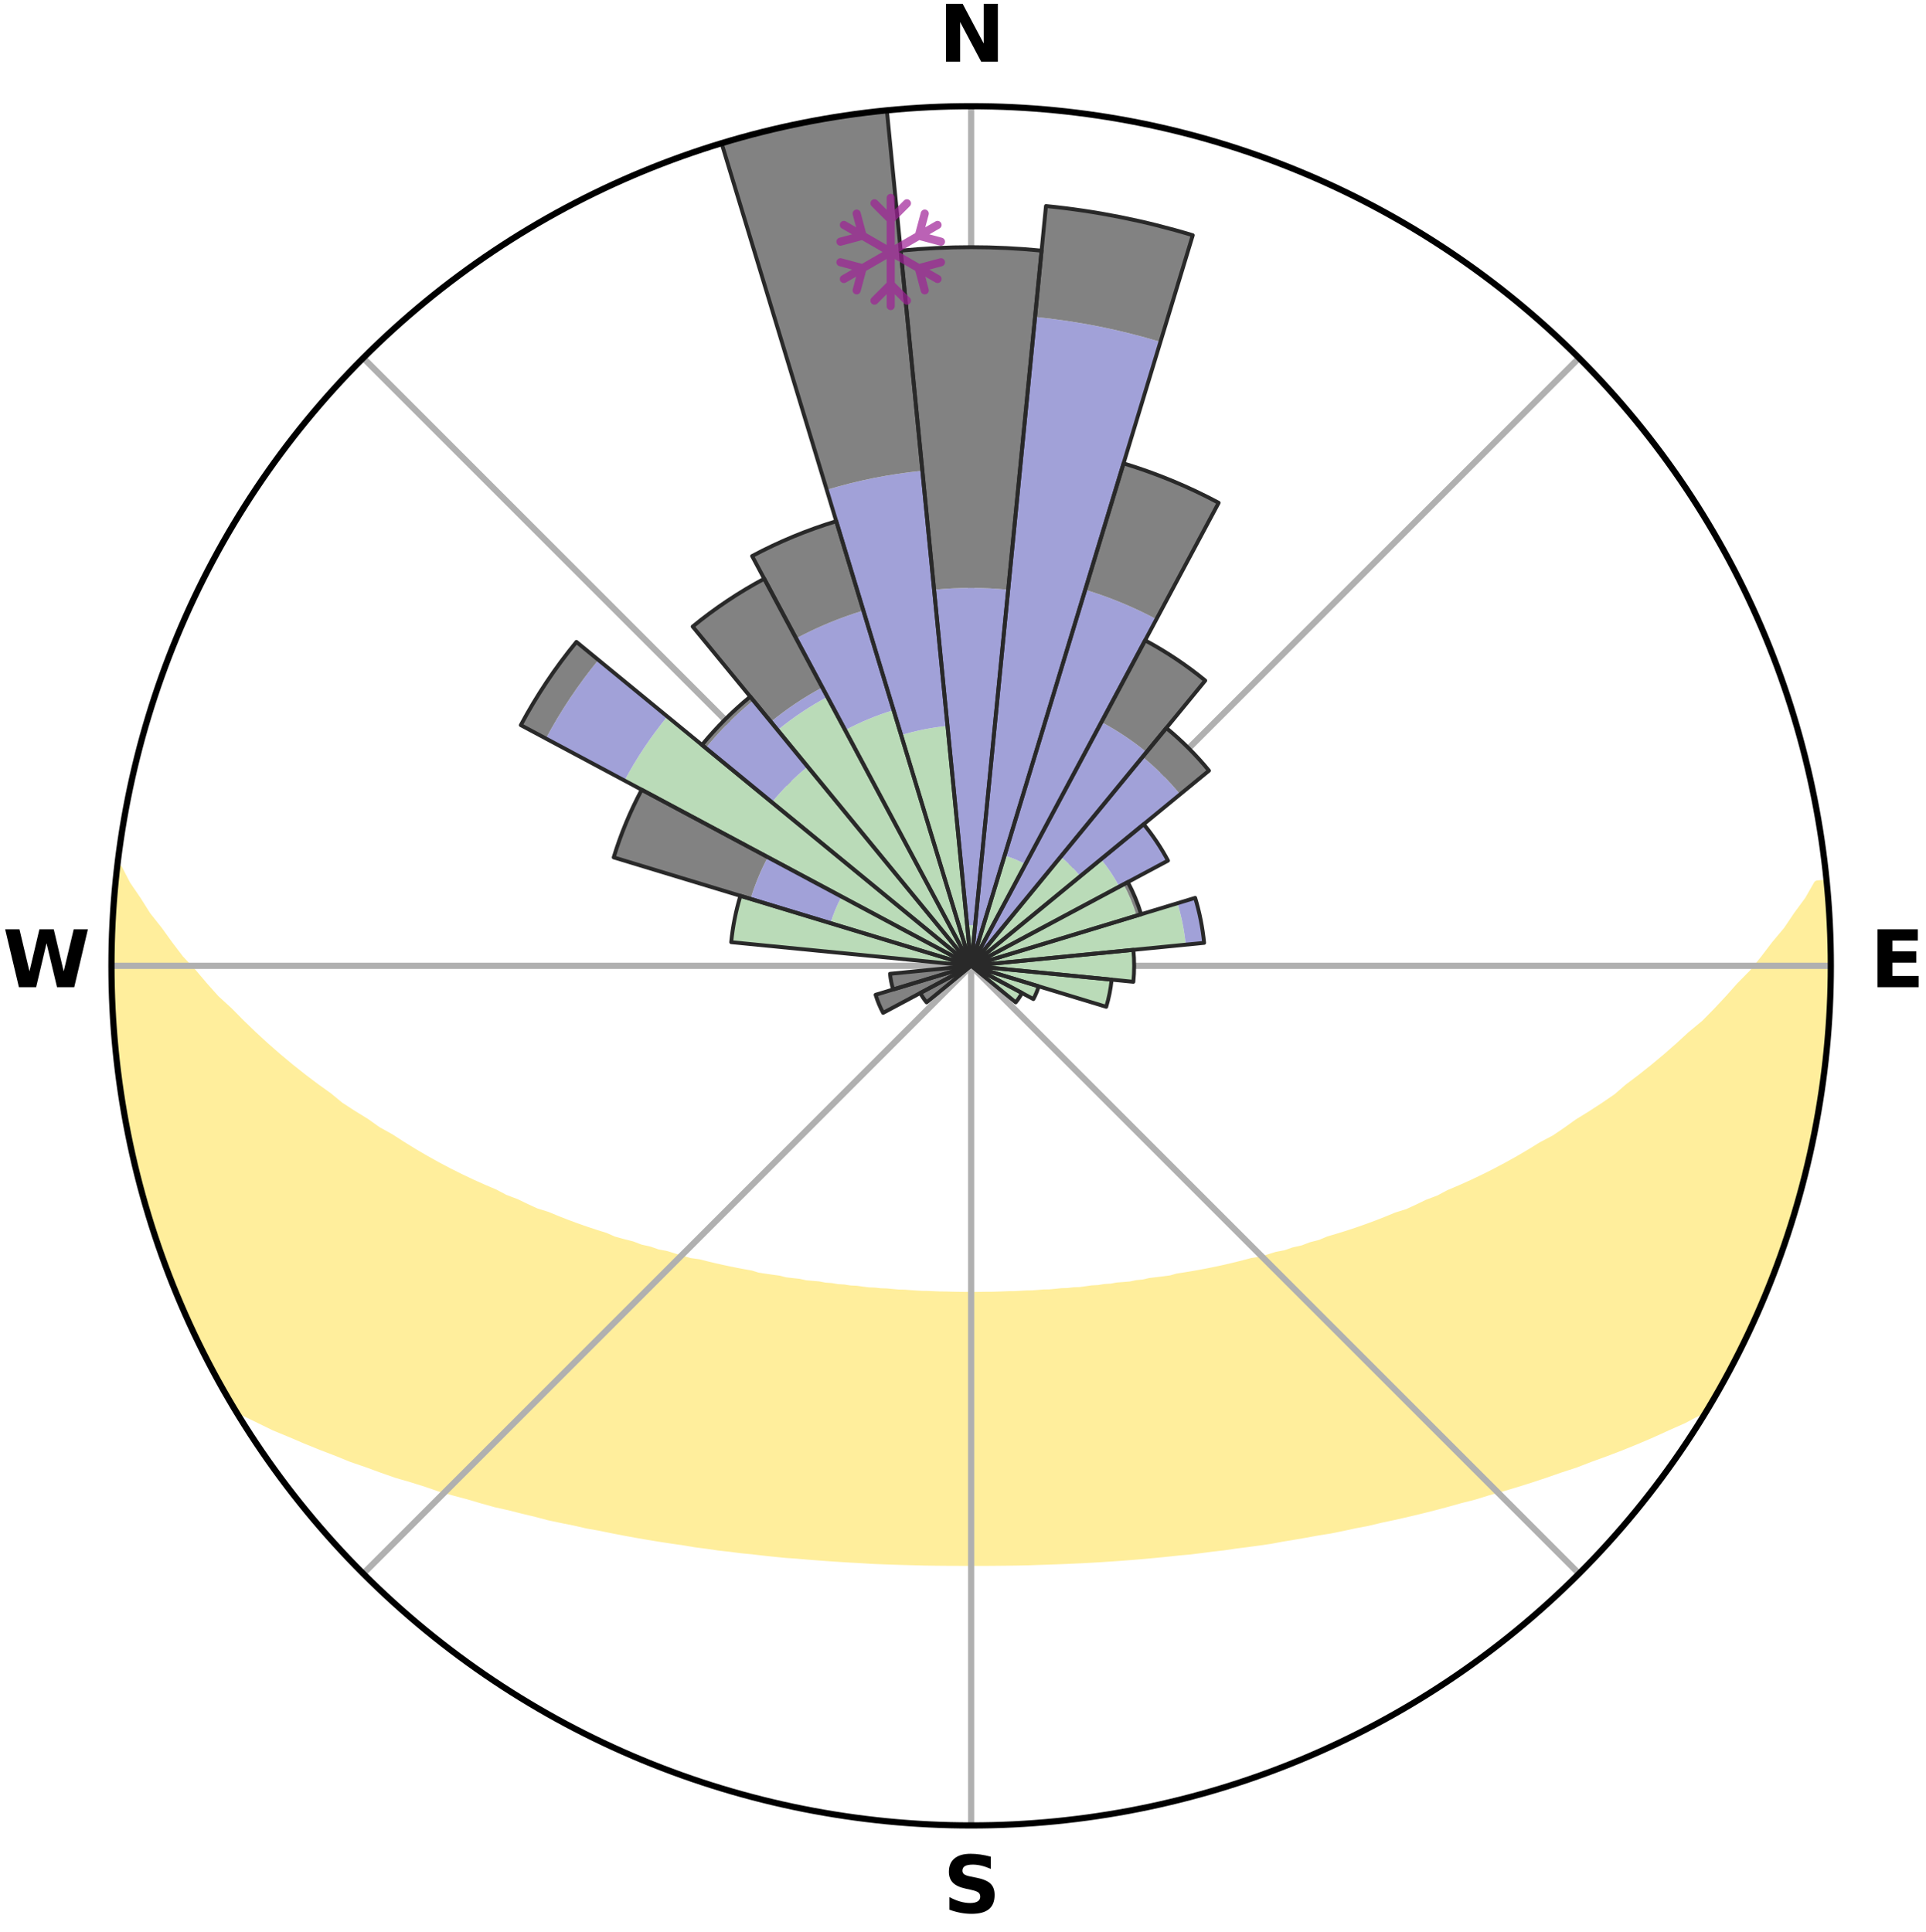 <?xml version="1.0" encoding="utf-8" standalone="no"?>
<!DOCTYPE svg PUBLIC "-//W3C//DTD SVG 1.1//EN"
  "http://www.w3.org/Graphics/SVG/1.1/DTD/svg11.dtd">
<svg xmlns:xlink="http://www.w3.org/1999/xlink" width="248.41pt" height="249.158pt" viewBox="0 0 248.41 249.158" xmlns="http://www.w3.org/2000/svg" version="1.1">
 <title>Ski Rose for Canaan Valley Ski Resort</title>
 <defs>
  <style type="text/css">*{stroke-linejoin: round; stroke-linecap: butt}</style>
 </defs>
 <g id="figure_1">
  <g id="patch_1">
   <path d="M 0 249.158 
L 248.41 249.158 
L 248.41 0 
L 0 0 
z
" style="fill: #ffffff"/>
  </g>
  <g id="axes_1">
   <g id="patch_2">
    <path d="M 236.135 124.579 
C 236.135 110.018 233.267 95.599 227.695 82.147 
C 222.122 68.695 213.955 56.471 203.659 46.175 
C 193.363 35.879 181.139 27.711 167.687 22.139 
C 154.235 16.567 139.815 13.699 125.255 13.699 
C 110.694 13.699 96.275 16.567 82.823 22.139 
C 69.371 27.711 57.147 35.879 46.851 46.175 
C 36.555 56.471 28.387 68.695 22.815 82.147 
C 17.243 95.599 14.375 110.018 14.375 124.579 
C 14.375 139.14 17.243 153.559 22.815 167.011 
C 28.387 180.463 36.555 192.687 46.851 202.983 
C 57.147 213.279 69.371 221.447 82.823 227.019 
C 96.275 232.591 110.694 235.459 125.255 235.459 
C 139.815 235.459 154.235 232.591 167.687 227.019 
C 181.139 221.447 193.363 213.279 203.659 202.983 
C 213.955 192.687 222.122 180.463 227.695 167.011 
C 233.267 153.559 236.135 139.14 236.135 124.579 
M 125.255 124.579 
C 125.255 124.579 125.255 124.579 125.255 124.579 
C 125.255 124.579 125.255 124.579 125.255 124.579 
C 125.255 124.579 125.255 124.579 125.255 124.579 
C 125.255 124.579 125.255 124.579 125.255 124.579 
C 125.255 124.579 125.255 124.579 125.255 124.579 
C 125.255 124.579 125.255 124.579 125.255 124.579 
C 125.255 124.579 125.255 124.579 125.255 124.579 
C 125.255 124.579 125.255 124.579 125.255 124.579 
C 125.255 124.579 125.255 124.579 125.255 124.579 
C 125.255 124.579 125.255 124.579 125.255 124.579 
C 125.255 124.579 125.255 124.579 125.255 124.579 
C 125.255 124.579 125.255 124.579 125.255 124.579 
C 125.255 124.579 125.255 124.579 125.255 124.579 
C 125.255 124.579 125.255 124.579 125.255 124.579 
C 125.255 124.579 125.255 124.579 125.255 124.579 
C 125.255 124.579 125.255 124.579 125.255 124.579 
z
" style="fill: #ffffff"/>
   </g>
   <g id="PolyCollection_1">
    <defs>
     <path id="m7ed56cbcc2" d="M 235.57 -135.201 
L 234.412 -135.09 
L 233.264 -133.08 
L 231.806 -131.096 
L 230.514 -129.175 
L 228.938 -127.294 
L 227.554 -125.472 
L 226.134 -123.699 
L 224.442 -121.982 
L 222.957 -120.313 
L 221.444 -118.696 
L 219.905 -117.13 
L 218.106 -115.639 
L 216.521 -114.181 
L 214.917 -112.775 
L 213.295 -111.421 
L 211.657 -110.12 
L 210.004 -108.872 
L 208.569 -107.629 
L 206.892 -106.481 
L 205.206 -105.385 
L 203.513 -104.34 
L 202.036 -103.286 
L 200.552 -102.275 
L 198.844 -101.376 
L 197.352 -100.456 
L 195.855 -99.578 
L 194.357 -98.743 
L 192.858 -97.95 
L 191.36 -97.198 
L 189.864 -96.486 
L 188.371 -95.815 
L 186.884 -95.183 
L 185.594 -94.495 
L 184.117 -93.938 
L 182.832 -93.317 
L 181.551 -92.728 
L 180.096 -92.275 
L 178.827 -91.75 
L 177.563 -91.255 
L 176.306 -90.789 
L 175.057 -90.351 
L 173.816 -89.941 
L 172.584 -89.558 
L 171.362 -89.2 
L 170.296 -88.752 
L 169.092 -88.442 
L 168.038 -88.039 
L 166.854 -87.775 
L 165.814 -87.414 
L 164.653 -87.192 
L 163.628 -86.87 
L 162.609 -86.567 
L 161.484 -86.401 
L 160.483 -86.134 
L 159.49 -85.883 
L 158.505 -85.648 
L 157.529 -85.428 
L 156.56 -85.223 
L 155.601 -85.032 
L 154.65 -84.854 
L 153.709 -84.688 
L 152.776 -84.535 
L 151.854 -84.393 
L 151.009 -84.153 
L 150.102 -84.033 
L 149.204 -83.922 
L 148.316 -83.819 
L 147.491 -83.625 
L 146.618 -83.54 
L 145.803 -83.367 
L 144.945 -83.297 
L 144.097 -83.233 
L 143.296 -83.087 
L 142.463 -83.034 
L 141.671 -82.905 
L 140.852 -82.863 
L 140.068 -82.749 
L 139.286 -82.644 
L 138.486 -82.615 
L 137.712 -82.523 
L 136.924 -82.5 
L 136.158 -82.42 
L 135.394 -82.348 
L 134.621 -82.333 
L 133.863 -82.271 
L 133.106 -82.216 
L 132.346 -82.206 
L 131.594 -82.16 
L 130.845 -82.121 
L 130.093 -82.114 
L 129.347 -82.083 
L 128.601 -82.058 
L 127.857 -82.038 
L 127.112 -82.035 
L 126.369 -82.023 
L 125.626 -82.017 
L 124.883 -82.018 
L 124.14 -82.022 
L 123.397 -82.033 
L 122.654 -82.05 
L 121.909 -82.072 
L 121.163 -82.079 
L 120.416 -82.11 
L 119.668 -82.146 
L 118.915 -82.155 
L 118.163 -82.2 
L 117.41 -82.251 
L 116.655 -82.309 
L 115.887 -82.325 
L 115.127 -82.393 
L 114.364 -82.468 
L 113.583 -82.491 
L 112.813 -82.577 
L 112.02 -82.605 
L 111.244 -82.704 
L 110.464 -82.812 
L 109.653 -82.851 
L 108.866 -82.973 
L 108.041 -83.022 
L 107.245 -83.16 
L 106.406 -83.22 
L 105.602 -83.375 
L 104.748 -83.448 
L 103.884 -83.526 
L 103.065 -83.71 
L 102.186 -83.805 
L 101.297 -83.907 
L 100.463 -84.123 
L 99.559 -84.245 
L 98.646 -84.377 
L 97.722 -84.519 
L 96.87 -84.785 
L 95.932 -84.951 
L 94.985 -85.13 
L 94.029 -85.323 
L 93.064 -85.529 
L 92.091 -85.749 
L 91.109 -85.985 
L 90.12 -86.236 
L 89.011 -86.386 
L 88.002 -86.671 
L 86.987 -86.974 
L 85.966 -87.295 
L 84.809 -87.517 
L 83.772 -87.878 
L 82.592 -88.142 
L 81.542 -88.545 
L 80.341 -88.853 
L 79.13 -89.186 
L 78.061 -89.658 
L 76.833 -90.04 
L 75.596 -90.45 
L 74.35 -90.886 
L 73.097 -91.351 
L 71.837 -91.845 
L 70.572 -92.368 
L 69.121 -92.82 
L 67.843 -93.407 
L 66.562 -94.026 
L 65.089 -94.581 
L 63.802 -95.267 
L 62.318 -95.897 
L 60.829 -96.566 
L 59.337 -97.275 
L 57.842 -98.025 
L 56.347 -98.815 
L 54.852 -99.648 
L 53.359 -100.523 
L 51.869 -101.441 
L 50.384 -102.401 
L 48.683 -103.344 
L 47.21 -104.395 
L 45.52 -105.437 
L 43.838 -106.529 
L 42.393 -107.721 
L 40.731 -108.913 
L 39.081 -110.159 
L 37.446 -111.456 
L 35.826 -112.806 
L 34.225 -114.208 
L 32.643 -115.662 
L 31.084 -117.168 
L 29.547 -118.725 
L 27.8 -120.324 
L 26.317 -121.988 
L 24.865 -123.703 
L 23.209 -125.47 
L 21.827 -127.287 
L 20.485 -129.153 
L 18.958 -131.08 
L 17.722 -133.042 
L 16.341 -135.066 
L 15.285 -137.108 
L 15.285 -137.108 
L 15.285 -137.108 
L 14.887 -135.206 
L 14.73 -133.278 
L 14.607 -131.347 
L 14.516 -129.414 
L 14.457 -127.48 
L 14.431 -125.546 
L 14.437 -123.612 
L 14.475 -121.678 
L 14.543 -119.745 
L 14.642 -117.814 
L 14.77 -115.884 
L 14.929 -113.956 
L 15.117 -112.03 
L 15.335 -110.108 
L 15.593 -108.19 
L 16.057 -106.306 
L 16.362 -104.397 
L 16.696 -102.492 
L 17.059 -100.593 
L 17.453 -98.698 
L 18.068 -96.859 
L 18.52 -94.979 
L 18.975 -93.098 
L 19.514 -91.239 
L 20.211 -89.432 
L 20.752 -87.572 
L 21.532 -85.799 
L 22.133 -83.958 
L 22.827 -82.152 
L 23.611 -80.383 
L 24.371 -78.604 
L 25.24 -76.874 
L 26.036 -75.11 
L 27.033 -73.448 
L 27.847 -71.691 
L 28.753 -69.981 
L 29.724 -68.307 
L 31.392 -67.06 
L 33.422 -66.075 
L 35.404 -65.108 
L 37.479 -64.252 
L 39.478 -63.395 
L 41.477 -62.587 
L 43.47 -61.823 
L 45.382 -61.045 
L 47.359 -60.367 
L 49.257 -59.67 
L 51.143 -59.011 
L 53.086 -58.448 
L 54.95 -57.862 
L 56.74 -57.249 
L 58.579 -56.729 
L 60.405 -56.242 
L 62.161 -55.724 
L 63.906 -55.236 
L 65.688 -54.836 
L 67.406 -54.403 
L 69.111 -53.997 
L 70.758 -53.558 
L 72.438 -53.201 
L 74.103 -52.867 
L 75.715 -52.498 
L 77.353 -52.207 
L 78.941 -51.882 
L 80.518 -51.575 
L 82.084 -51.289 
L 83.637 -51.02 
L 85.18 -50.77 
L 86.71 -50.535 
L 88.229 -50.318 
L 89.714 -50.067 
L 91.211 -49.877 
L 92.678 -49.657 
L 94.155 -49.497 
L 95.604 -49.305 
L 97.059 -49.166 
L 98.491 -49 
L 99.915 -48.846 
L 101.332 -48.705 
L 102.751 -48.609 
L 104.153 -48.488 
L 105.548 -48.377 
L 106.936 -48.276 
L 108.318 -48.184 
L 109.695 -48.101 
L 111.067 -48.027 
L 112.43 -47.939 
L 113.792 -47.882 
L 115.151 -47.834 
L 116.506 -47.792 
L 117.858 -47.757 
L 119.206 -47.721 
L 120.553 -47.701 
L 121.898 -47.688 
L 123.241 -47.682 
L 124.584 -47.678 
L 125.926 -47.68 
L 127.269 -47.679 
L 128.612 -47.689 
L 129.957 -47.703 
L 131.304 -47.723 
L 132.653 -47.75 
L 134.003 -47.799 
L 135.357 -47.842 
L 136.716 -47.892 
L 138.078 -47.949 
L 139.445 -48.014 
L 140.817 -48.087 
L 142.195 -48.169 
L 143.578 -48.259 
L 144.967 -48.36 
L 146.362 -48.469 
L 147.764 -48.59 
L 149.173 -48.721 
L 150.589 -48.863 
L 152.013 -49.017 
L 153.459 -49.143 
L 154.9 -49.321 
L 156.348 -49.513 
L 157.823 -49.677 
L 159.289 -49.898 
L 160.787 -50.085 
L 162.294 -50.29 
L 163.815 -50.506 
L 165.319 -50.79 
L 166.86 -51.043 
L 168.414 -51.31 
L 169.977 -51.598 
L 171.588 -51.85 
L 173.179 -52.174 
L 174.778 -52.522 
L 176.43 -52.834 
L 178.055 -53.224 
L 179.734 -53.581 
L 181.426 -53.962 
L 183.132 -54.368 
L 184.852 -54.8 
L 186.583 -55.26 
L 188.327 -55.748 
L 190.138 -56.207 
L 191.906 -56.755 
L 193.746 -57.273 
L 195.597 -57.827 
L 197.463 -58.413 
L 199.338 -59.036 
L 201.226 -59.694 
L 203.192 -60.332 
L 205.097 -61.07 
L 207.083 -61.79 
L 209.077 -62.554 
L 211.076 -63.363 
L 213.077 -64.221 
L 215.072 -65.13 
L 217.134 -66.045 
L 219.086 -67.079 
L 220.769 -68.317 
L 221.755 -69.982 
L 222.686 -71.678 
L 223.595 -73.387 
L 224.424 -75.135 
L 225.266 -76.876 
L 226.117 -78.614 
L 226.931 -80.369 
L 227.633 -82.173 
L 228.388 -83.954 
L 229.093 -85.756 
L 229.748 -87.576 
L 230.352 -89.414 
L 230.879 -91.276 
L 231.564 -93.089 
L 232.013 -94.972 
L 232.55 -96.831 
L 233.025 -98.706 
L 233.391 -100.606 
L 233.842 -102.487 
L 234.249 -104.378 
L 234.613 -106.279 
L 234.84 -108.201 
L 235.115 -110.116 
L 235.349 -112.035 
L 235.542 -113.96 
L 235.697 -115.887 
L 235.924 -117.81 
L 236.004 -119.744 
L 236.046 -121.678 
L 236.052 -123.612 
L 236.109 -125.546 
L 236.043 -127.48 
L 235.945 -129.412 
L 235.813 -131.341 
L 235.766 -133.276 
L 235.57 -135.201 
z
" style="stroke: #ffee9c"/>
    </defs>
    <g clip-path="url(#p936957ac9a)">
     <use xlink:href="#m7ed56cbcc2" x="0" y="249.158" style="fill: #ffee9c; stroke: #ffee9c"/>
    </g>
   </g>
   <g id="matplotlib.axis_1">
    <g id="xtick_1">
     <g id="line2d_1">
      <path d="M 125.255 124.579 
L 125.255 13.699 
" clip-path="url(#p936957ac9a)" style="fill: none; stroke: #b0b0b0; stroke-width: 0.8; stroke-linecap: square"/>
     </g>
     <g id="text_1">
      <!-- N -->
      <g transform="translate(121.07 7.958) scale(0.1 -0.1)">
       <defs>
        <path id="DejaVuSans-Bold-4e" d="M 588 4666 
L 1931 4666 
L 3628 1466 
L 3628 4666 
L 4769 4666 
L 4769 0 
L 3425 0 
L 1728 3200 
L 1728 0 
L 588 0 
L 588 4666 
z
" transform="scale(0.016)"/>
       </defs>
       <use xlink:href="#DejaVuSans-Bold-4e"/>
      </g>
     </g>
    </g>
    <g id="xtick_2">
     <g id="line2d_2">
      <path d="M 125.255 124.579 
L 203.659 46.175 
" clip-path="url(#p936957ac9a)" style="fill: none; stroke: #b0b0b0; stroke-width: 0.8; stroke-linecap: square"/>
     </g>
    </g>
    <g id="xtick_3">
     <g id="line2d_3">
      <path d="M 125.255 124.579 
L 236.135 124.579 
" clip-path="url(#p936957ac9a)" style="fill: none; stroke: #b0b0b0; stroke-width: 0.8; stroke-linecap: square"/>
     </g>
     <g id="text_2">
      <!-- E -->
      <g transform="translate(241.219 127.338) scale(0.1 -0.1)">
       <defs>
        <path id="DejaVuSans-Bold-45" d="M 588 4666 
L 3834 4666 
L 3834 3756 
L 1791 3756 
L 1791 2888 
L 3713 2888 
L 3713 1978 
L 1791 1978 
L 1791 909 
L 3903 909 
L 3903 0 
L 588 0 
L 588 4666 
z
" transform="scale(0.016)"/>
       </defs>
       <use xlink:href="#DejaVuSans-Bold-45"/>
      </g>
     </g>
    </g>
    <g id="xtick_4">
     <g id="line2d_4">
      <path d="M 125.255 124.579 
L 203.659 202.983 
" clip-path="url(#p936957ac9a)" style="fill: none; stroke: #b0b0b0; stroke-width: 0.8; stroke-linecap: square"/>
     </g>
    </g>
    <g id="xtick_5">
     <g id="line2d_5">
      <path d="M 125.255 124.579 
L 125.255 235.459 
" clip-path="url(#p936957ac9a)" style="fill: none; stroke: #b0b0b0; stroke-width: 0.8; stroke-linecap: square"/>
     </g>
     <g id="text_3">
      <!-- S -->
      <g transform="translate(121.654 246.718) scale(0.1 -0.1)">
       <defs>
        <path id="DejaVuSans-Bold-53" d="M 3834 4519 
L 3834 3531 
Q 3450 3703 3084 3790 
Q 2719 3878 2394 3878 
Q 1963 3878 1756 3759 
Q 1550 3641 1550 3391 
Q 1550 3203 1689 3098 
Q 1828 2994 2194 2919 
L 2706 2816 
Q 3484 2659 3812 2340 
Q 4141 2022 4141 1434 
Q 4141 663 3683 286 
Q 3225 -91 2284 -91 
Q 1841 -91 1394 -6 
Q 947 78 500 244 
L 500 1259 
Q 947 1022 1364 901 
Q 1781 781 2169 781 
Q 2563 781 2772 912 
Q 2981 1044 2981 1288 
Q 2981 1506 2839 1625 
Q 2697 1744 2272 1838 
L 1806 1941 
Q 1106 2091 782 2419 
Q 459 2747 459 3303 
Q 459 4000 909 4375 
Q 1359 4750 2203 4750 
Q 2588 4750 2994 4692 
Q 3400 4634 3834 4519 
z
" transform="scale(0.016)"/>
       </defs>
       <use xlink:href="#DejaVuSans-Bold-53"/>
      </g>
     </g>
    </g>
    <g id="xtick_6">
     <g id="line2d_6">
      <path d="M 125.255 124.579 
L 46.851 202.983 
" clip-path="url(#p936957ac9a)" style="fill: none; stroke: #b0b0b0; stroke-width: 0.8; stroke-linecap: square"/>
     </g>
    </g>
    <g id="xtick_7">
     <g id="line2d_7">
      <path d="M 125.255 124.579 
L 14.375 124.579 
" clip-path="url(#p936957ac9a)" style="fill: none; stroke: #b0b0b0; stroke-width: 0.8; stroke-linecap: square"/>
     </g>
     <g id="text_4">
      <!-- W -->
      <g transform="translate(0.36 127.338) scale(0.1 -0.1)">
       <defs>
        <path id="DejaVuSans-Bold-57" d="M 191 4666 
L 1344 4666 
L 2150 1275 
L 2950 4666 
L 4109 4666 
L 4909 1275 
L 5716 4666 
L 6859 4666 
L 5759 0 
L 4372 0 
L 3525 3547 
L 2688 0 
L 1300 0 
L 191 4666 
z
" transform="scale(0.016)"/>
       </defs>
       <use xlink:href="#DejaVuSans-Bold-57"/>
      </g>
     </g>
    </g>
    <g id="xtick_8">
     <g id="line2d_8">
      <path d="M 125.255 124.579 
L 46.851 46.175 
" clip-path="url(#p936957ac9a)" style="fill: none; stroke: #b0b0b0; stroke-width: 0.8; stroke-linecap: square"/>
     </g>
    </g>
   </g>
   <g id="matplotlib.axis_2"/>
   <g id="patch_3">
    <path d="M 125.255 124.579 
C 125.255 124.579 125.255 124.579 125.255 124.579 
C 125.255 124.579 125.255 124.579 125.255 124.579 
L 125.255 124.579 
C 125.255 124.579 125.255 124.579 125.255 124.579 
C 125.255 124.579 125.255 124.579 125.255 124.579 
z
" clip-path="url(#p936957ac9a)" style="fill: #d9d9d9"/>
   </g>
   <g id="patch_4">
    <path d="M 125.255 124.579 
C 125.255 124.579 125.255 124.579 125.255 124.579 
C 125.255 124.579 125.255 124.579 125.255 124.579 
L 125.255 124.579 
C 125.255 124.579 125.255 124.579 125.255 124.579 
C 125.255 124.579 125.255 124.579 125.255 124.579 
z
" clip-path="url(#p936957ac9a)" style="fill: #d9d9d9"/>
   </g>
   <g id="patch_5">
    <path d="M 125.255 124.579 
C 125.255 124.579 125.255 124.579 125.255 124.579 
C 125.255 124.579 125.255 124.579 125.255 124.579 
L 125.255 124.579 
C 125.255 124.579 125.255 124.579 125.255 124.579 
C 125.255 124.579 125.255 124.579 125.255 124.579 
z
" clip-path="url(#p936957ac9a)" style="fill: #d9d9d9"/>
   </g>
   <g id="patch_6">
    <path d="M 125.255 124.579 
C 125.255 124.579 125.255 124.579 125.255 124.579 
C 125.255 124.579 125.255 124.579 125.255 124.579 
L 125.255 124.579 
C 125.255 124.579 125.255 124.579 125.255 124.579 
C 125.255 124.579 125.255 124.579 125.255 124.579 
z
" clip-path="url(#p936957ac9a)" style="fill: #d9d9d9"/>
   </g>
   <g id="patch_7">
    <path d="M 125.255 124.579 
C 125.255 124.579 125.255 124.579 125.255 124.579 
C 125.255 124.579 125.255 124.579 125.255 124.579 
L 125.255 124.579 
C 125.255 124.579 125.255 124.579 125.255 124.579 
C 125.255 124.579 125.255 124.579 125.255 124.579 
z
" clip-path="url(#p936957ac9a)" style="fill: #d9d9d9"/>
   </g>
   <g id="patch_8">
    <path d="M 125.255 124.579 
C 125.255 124.579 125.255 124.579 125.255 124.579 
C 125.255 124.579 125.255 124.579 125.255 124.579 
L 125.255 124.579 
C 125.255 124.579 125.255 124.579 125.255 124.579 
C 125.255 124.579 125.255 124.579 125.255 124.579 
z
" clip-path="url(#p936957ac9a)" style="fill: #d9d9d9"/>
   </g>
   <g id="patch_9">
    <path d="M 125.255 124.579 
C 125.255 124.579 125.255 124.579 125.255 124.579 
C 125.255 124.579 125.255 124.579 125.255 124.579 
L 125.255 124.579 
C 125.255 124.579 125.255 124.579 125.255 124.579 
C 125.255 124.579 125.255 124.579 125.255 124.579 
z
" clip-path="url(#p936957ac9a)" style="fill: #d9d9d9"/>
   </g>
   <g id="patch_10">
    <path d="M 125.255 124.579 
C 125.255 124.579 125.255 124.579 125.255 124.579 
C 125.255 124.579 125.255 124.579 125.255 124.579 
L 125.255 124.579 
C 125.255 124.579 125.255 124.579 125.255 124.579 
C 125.255 124.579 125.255 124.579 125.255 124.579 
z
" clip-path="url(#p936957ac9a)" style="fill: #d9d9d9"/>
   </g>
   <g id="patch_11">
    <path d="M 125.255 124.579 
C 125.255 124.579 125.255 124.579 125.255 124.579 
C 125.255 124.579 125.255 124.579 125.255 124.579 
L 125.255 124.579 
C 125.255 124.579 125.255 124.579 125.255 124.579 
C 125.255 124.579 125.255 124.579 125.255 124.579 
z
" clip-path="url(#p936957ac9a)" style="fill: #d9d9d9"/>
   </g>
   <g id="patch_12">
    <path d="M 125.255 124.579 
C 125.255 124.579 125.255 124.579 125.255 124.579 
C 125.255 124.579 125.255 124.579 125.255 124.579 
L 125.255 124.579 
C 125.255 124.579 125.255 124.579 125.255 124.579 
C 125.255 124.579 125.255 124.579 125.255 124.579 
z
" clip-path="url(#p936957ac9a)" style="fill: #d9d9d9"/>
   </g>
   <g id="patch_13">
    <path d="M 125.255 124.579 
C 125.255 124.579 125.255 124.579 125.255 124.579 
C 125.255 124.579 125.255 124.579 125.255 124.579 
L 125.255 124.579 
C 125.255 124.579 125.255 124.579 125.255 124.579 
C 125.255 124.579 125.255 124.579 125.255 124.579 
z
" clip-path="url(#p936957ac9a)" style="fill: #d9d9d9"/>
   </g>
   <g id="patch_14">
    <path d="M 125.255 124.579 
C 125.255 124.579 125.255 124.579 125.255 124.579 
C 125.255 124.579 125.255 124.579 125.255 124.579 
L 125.255 124.579 
C 125.255 124.579 125.255 124.579 125.255 124.579 
C 125.255 124.579 125.255 124.579 125.255 124.579 
z
" clip-path="url(#p936957ac9a)" style="fill: #d9d9d9"/>
   </g>
   <g id="patch_15">
    <path d="M 125.255 124.579 
C 125.255 124.579 125.255 124.579 125.255 124.579 
C 125.255 124.579 125.255 124.579 125.255 124.579 
L 125.255 124.579 
C 125.255 124.579 125.255 124.579 125.255 124.579 
C 125.255 124.579 125.255 124.579 125.255 124.579 
z
" clip-path="url(#p936957ac9a)" style="fill: #d9d9d9"/>
   </g>
   <g id="patch_16">
    <path d="M 125.255 124.579 
C 125.255 124.579 125.255 124.579 125.255 124.579 
C 125.255 124.579 125.255 124.579 125.255 124.579 
L 125.255 124.579 
C 125.255 124.579 125.255 124.579 125.255 124.579 
C 125.255 124.579 125.255 124.579 125.255 124.579 
z
" clip-path="url(#p936957ac9a)" style="fill: #d9d9d9"/>
   </g>
   <g id="patch_17">
    <path d="M 125.255 124.579 
C 125.255 124.579 125.255 124.579 125.255 124.579 
C 125.255 124.579 125.255 124.579 125.255 124.579 
L 125.255 124.579 
C 125.255 124.579 125.255 124.579 125.255 124.579 
C 125.255 124.579 125.255 124.579 125.255 124.579 
z
" clip-path="url(#p936957ac9a)" style="fill: #d9d9d9"/>
   </g>
   <g id="patch_18">
    <path d="M 125.255 124.579 
C 125.255 124.579 125.255 124.579 125.255 124.579 
C 125.255 124.579 125.255 124.579 125.255 124.579 
L 125.255 124.579 
C 125.255 124.579 125.255 124.579 125.255 124.579 
C 125.255 124.579 125.255 124.579 125.255 124.579 
z
" clip-path="url(#p936957ac9a)" style="fill: #d9d9d9"/>
   </g>
   <g id="patch_19">
    <path d="M 125.255 124.579 
C 125.255 124.579 125.255 124.579 125.255 124.579 
C 125.255 124.579 125.255 124.579 125.255 124.579 
L 125.255 124.579 
C 125.255 124.579 125.255 124.579 125.255 124.579 
C 125.255 124.579 125.255 124.579 125.255 124.579 
z
" clip-path="url(#p936957ac9a)" style="fill: #d9d9d9"/>
   </g>
   <g id="patch_20">
    <path d="M 125.255 124.579 
C 125.255 124.579 125.255 124.579 125.255 124.579 
C 125.255 124.579 125.255 124.579 125.255 124.579 
L 125.255 124.579 
C 125.255 124.579 125.255 124.579 125.255 124.579 
C 125.255 124.579 125.255 124.579 125.255 124.579 
z
" clip-path="url(#p936957ac9a)" style="fill: #d9d9d9"/>
   </g>
   <g id="patch_21">
    <path d="M 125.255 124.579 
C 125.255 124.579 125.255 124.579 125.255 124.579 
C 125.255 124.579 125.255 124.579 125.255 124.579 
L 125.255 124.579 
C 125.255 124.579 125.255 124.579 125.255 124.579 
C 125.255 124.579 125.255 124.579 125.255 124.579 
z
" clip-path="url(#p936957ac9a)" style="fill: #d9d9d9"/>
   </g>
   <g id="patch_22">
    <path d="M 125.255 124.579 
C 125.255 124.579 125.255 124.579 125.255 124.579 
C 125.255 124.579 125.255 124.579 125.255 124.579 
L 125.255 124.579 
C 125.255 124.579 125.255 124.579 125.255 124.579 
C 125.255 124.579 125.255 124.579 125.255 124.579 
z
" clip-path="url(#p936957ac9a)" style="fill: #d9d9d9"/>
   </g>
   <g id="patch_23">
    <path d="M 125.255 124.579 
C 125.255 124.579 125.255 124.579 125.255 124.579 
C 125.255 124.579 125.255 124.579 125.255 124.579 
L 125.255 124.579 
C 125.255 124.579 125.255 124.579 125.255 124.579 
C 125.255 124.579 125.255 124.579 125.255 124.579 
z
" clip-path="url(#p936957ac9a)" style="fill: #d9d9d9"/>
   </g>
   <g id="patch_24">
    <path d="M 125.255 124.579 
C 125.255 124.579 125.255 124.579 125.255 124.579 
C 125.255 124.579 125.255 124.579 125.255 124.579 
L 125.255 124.579 
C 125.255 124.579 125.255 124.579 125.255 124.579 
C 125.255 124.579 125.255 124.579 125.255 124.579 
z
" clip-path="url(#p936957ac9a)" style="fill: #d9d9d9"/>
   </g>
   <g id="patch_25">
    <path d="M 125.255 124.579 
C 125.255 124.579 125.255 124.579 125.255 124.579 
C 125.255 124.579 125.255 124.579 125.255 124.579 
L 125.255 124.579 
C 125.255 124.579 125.255 124.579 125.255 124.579 
C 125.255 124.579 125.255 124.579 125.255 124.579 
z
" clip-path="url(#p936957ac9a)" style="fill: #d9d9d9"/>
   </g>
   <g id="patch_26">
    <path d="M 125.255 124.579 
C 125.255 124.579 125.255 124.579 125.255 124.579 
C 125.255 124.579 125.255 124.579 125.255 124.579 
L 125.255 124.579 
C 125.255 124.579 125.255 124.579 125.255 124.579 
C 125.255 124.579 125.255 124.579 125.255 124.579 
z
" clip-path="url(#p936957ac9a)" style="fill: #d9d9d9"/>
   </g>
   <g id="patch_27">
    <path d="M 125.255 124.579 
C 125.255 124.579 125.255 124.579 125.255 124.579 
C 125.255 124.579 125.255 124.579 125.255 124.579 
L 125.255 124.579 
C 125.255 124.579 125.255 124.579 125.255 124.579 
C 125.255 124.579 125.255 124.579 125.255 124.579 
z
" clip-path="url(#p936957ac9a)" style="fill: #d9d9d9"/>
   </g>
   <g id="patch_28">
    <path d="M 125.255 124.579 
C 125.255 124.579 125.255 124.579 125.255 124.579 
C 125.255 124.579 125.255 124.579 125.255 124.579 
L 125.255 124.579 
C 125.255 124.579 125.255 124.579 125.255 124.579 
C 125.255 124.579 125.255 124.579 125.255 124.579 
z
" clip-path="url(#p936957ac9a)" style="fill: #d9d9d9"/>
   </g>
   <g id="patch_29">
    <path d="M 125.255 124.579 
C 125.255 124.579 125.255 124.579 125.255 124.579 
C 125.255 124.579 125.255 124.579 125.255 124.579 
L 125.255 124.579 
C 125.255 124.579 125.255 124.579 125.255 124.579 
C 125.255 124.579 125.255 124.579 125.255 124.579 
z
" clip-path="url(#p936957ac9a)" style="fill: #d9d9d9"/>
   </g>
   <g id="patch_30">
    <path d="M 125.255 124.579 
C 125.255 124.579 125.255 124.579 125.255 124.579 
C 125.255 124.579 125.255 124.579 125.255 124.579 
L 125.255 124.579 
C 125.255 124.579 125.255 124.579 125.255 124.579 
C 125.255 124.579 125.255 124.579 125.255 124.579 
z
" clip-path="url(#p936957ac9a)" style="fill: #d9d9d9"/>
   </g>
   <g id="patch_31">
    <path d="M 125.255 124.579 
C 125.255 124.579 125.255 124.579 125.255 124.579 
C 125.255 124.579 125.255 124.579 125.255 124.579 
L 125.255 124.579 
C 125.255 124.579 125.255 124.579 125.255 124.579 
C 125.255 124.579 125.255 124.579 125.255 124.579 
z
" clip-path="url(#p936957ac9a)" style="fill: #d9d9d9"/>
   </g>
   <g id="patch_32">
    <path d="M 125.255 124.579 
C 125.255 124.579 125.255 124.579 125.255 124.579 
C 125.255 124.579 125.255 124.579 125.255 124.579 
L 125.255 124.579 
C 125.255 124.579 125.255 124.579 125.255 124.579 
C 125.255 124.579 125.255 124.579 125.255 124.579 
z
" clip-path="url(#p936957ac9a)" style="fill: #d9d9d9"/>
   </g>
   <g id="patch_33">
    <path d="M 125.255 124.579 
C 125.255 124.579 125.255 124.579 125.255 124.579 
C 125.255 124.579 125.255 124.579 125.255 124.579 
L 125.255 124.579 
C 125.255 124.579 125.255 124.579 125.255 124.579 
C 125.255 124.579 125.255 124.579 125.255 124.579 
z
" clip-path="url(#p936957ac9a)" style="fill: #d9d9d9"/>
   </g>
   <g id="patch_34">
    <path d="M 125.255 124.579 
C 125.255 124.579 125.255 124.579 125.255 124.579 
C 125.255 124.579 125.255 124.579 125.255 124.579 
L 125.255 124.579 
C 125.255 124.579 125.255 124.579 125.255 124.579 
C 125.255 124.579 125.255 124.579 125.255 124.579 
z
" clip-path="url(#p936957ac9a)" style="fill: #d9d9d9"/>
   </g>
   <g id="patch_35">
    <path d="M 125.255 124.579 
C 125.255 124.579 125.255 124.579 125.255 124.579 
C 125.255 124.579 125.255 124.579 125.255 124.579 
L 125.77 119.348 
C 125.599 119.331 125.427 119.323 125.255 119.323 
C 125.083 119.323 124.911 119.331 124.74 119.348 
z
" clip-path="url(#p936957ac9a)" style="fill: #badbb8"/>
   </g>
   <g id="patch_36">
    <path d="M 125.255 124.579 
C 125.255 124.579 125.255 124.579 125.255 124.579 
C 125.255 124.579 125.255 124.579 125.255 124.579 
L 125.255 124.579 
C 125.255 124.579 125.255 124.579 125.255 124.579 
C 125.255 124.579 125.255 124.579 125.255 124.579 
z
" clip-path="url(#p936957ac9a)" style="fill: #badbb8"/>
   </g>
   <g id="patch_37">
    <path d="M 125.255 124.579 
C 125.255 124.579 125.255 124.579 125.255 124.579 
C 125.255 124.579 125.255 124.579 125.255 124.579 
L 132.263 111.468 
C 131.834 111.238 131.394 111.03 130.944 110.844 
C 130.495 110.658 130.036 110.494 129.57 110.352 
z
" clip-path="url(#p936957ac9a)" style="fill: #badbb8"/>
   </g>
   <g id="patch_38">
    <path d="M 125.255 124.579 
C 125.255 124.579 125.255 124.579 125.255 124.579 
C 125.255 124.579 125.255 124.579 125.255 124.579 
L 125.255 124.579 
C 125.255 124.579 125.255 124.579 125.255 124.579 
C 125.255 124.579 125.255 124.579 125.255 124.579 
z
" clip-path="url(#p936957ac9a)" style="fill: #badbb8"/>
   </g>
   <g id="patch_39">
    <path d="M 125.255 124.579 
C 125.255 124.579 125.255 124.579 125.255 124.579 
C 125.255 124.579 125.255 124.579 125.255 124.579 
L 139.33 113.028 
C 138.952 112.567 138.551 112.125 138.13 111.704 
C 137.708 111.283 137.267 110.882 136.806 110.504 
z
" clip-path="url(#p936957ac9a)" style="fill: #badbb8"/>
   </g>
   <g id="patch_40">
    <path d="M 125.255 124.579 
C 125.255 124.579 125.255 124.579 125.255 124.579 
C 125.255 124.579 125.255 124.579 125.255 124.579 
L 144.368 114.363 
C 144.033 113.737 143.668 113.129 143.274 112.539 
C 142.88 111.949 142.457 111.379 142.007 110.831 
z
" clip-path="url(#p936957ac9a)" style="fill: #badbb8"/>
   </g>
   <g id="patch_41">
    <path d="M 125.255 124.579 
C 125.255 124.579 125.255 124.579 125.255 124.579 
C 125.255 124.579 125.255 124.579 125.255 124.579 
L 146.595 118.106 
C 146.383 117.407 146.137 116.719 145.858 116.045 
C 145.578 115.371 145.266 114.711 144.922 114.067 
z
" clip-path="url(#p936957ac9a)" style="fill: #badbb8"/>
   </g>
   <g id="patch_42">
    <path d="M 125.255 124.579 
C 125.255 124.579 125.255 124.579 125.255 124.579 
C 125.255 124.579 125.255 124.579 125.255 124.579 
L 152.934 121.853 
C 152.845 120.947 152.711 120.046 152.534 119.153 
C 152.356 118.26 152.135 117.376 151.87 116.505 
z
" clip-path="url(#p936957ac9a)" style="fill: #badbb8"/>
   </g>
   <g id="patch_43">
    <path d="M 125.255 124.579 
C 125.255 124.579 125.255 124.579 125.255 124.579 
C 125.255 124.579 125.255 124.579 125.255 124.579 
L 146.178 126.64 
C 146.246 125.955 146.28 125.267 146.28 124.579 
C 146.28 123.891 146.246 123.203 146.178 122.518 
z
" clip-path="url(#p936957ac9a)" style="fill: #badbb8"/>
   </g>
   <g id="patch_44">
    <path d="M 125.255 124.579 
C 125.255 124.579 125.255 124.579 125.255 124.579 
C 125.255 124.579 125.255 124.579 125.255 124.579 
L 142.679 129.865 
C 142.852 129.294 142.997 128.716 143.113 128.131 
C 143.229 127.547 143.317 126.957 143.375 126.364 
z
" clip-path="url(#p936957ac9a)" style="fill: #badbb8"/>
   </g>
   <g id="patch_45">
    <path d="M 125.255 124.579 
C 125.255 124.579 125.255 124.579 125.255 124.579 
C 125.255 124.579 125.255 124.579 125.255 124.579 
L 133.284 128.871 
C 133.424 128.608 133.552 128.338 133.666 128.063 
C 133.78 127.788 133.88 127.507 133.967 127.222 
z
" clip-path="url(#p936957ac9a)" style="fill: #badbb8"/>
   </g>
   <g id="patch_46">
    <path d="M 125.255 124.579 
C 125.255 124.579 125.255 124.579 125.255 124.579 
C 125.255 124.579 125.255 124.579 125.255 124.579 
L 131.001 129.295 
C 131.155 129.107 131.3 128.911 131.435 128.709 
C 131.571 128.507 131.696 128.298 131.811 128.083 
z
" clip-path="url(#p936957ac9a)" style="fill: #badbb8"/>
   </g>
   <g id="patch_47">
    <path d="M 125.255 124.579 
C 125.255 124.579 125.255 124.579 125.255 124.579 
C 125.255 124.579 125.255 124.579 125.255 124.579 
L 125.255 124.579 
C 125.255 124.579 125.255 124.579 125.255 124.579 
C 125.255 124.579 125.255 124.579 125.255 124.579 
z
" clip-path="url(#p936957ac9a)" style="fill: #badbb8"/>
   </g>
   <g id="patch_48">
    <path d="M 125.255 124.579 
C 125.255 124.579 125.255 124.579 125.255 124.579 
C 125.255 124.579 125.255 124.579 125.255 124.579 
L 125.255 124.579 
C 125.255 124.579 125.255 124.579 125.255 124.579 
C 125.255 124.579 125.255 124.579 125.255 124.579 
z
" clip-path="url(#p936957ac9a)" style="fill: #badbb8"/>
   </g>
   <g id="patch_49">
    <path d="M 125.255 124.579 
C 125.255 124.579 125.255 124.579 125.255 124.579 
C 125.255 124.579 125.255 124.579 125.255 124.579 
L 125.255 124.579 
C 125.255 124.579 125.255 124.579 125.255 124.579 
C 125.255 124.579 125.255 124.579 125.255 124.579 
z
" clip-path="url(#p936957ac9a)" style="fill: #badbb8"/>
   </g>
   <g id="patch_50">
    <path d="M 125.255 124.579 
C 125.255 124.579 125.255 124.579 125.255 124.579 
C 125.255 124.579 125.255 124.579 125.255 124.579 
L 125.255 124.579 
C 125.255 124.579 125.255 124.579 125.255 124.579 
C 125.255 124.579 125.255 124.579 125.255 124.579 
z
" clip-path="url(#p936957ac9a)" style="fill: #badbb8"/>
   </g>
   <g id="patch_51">
    <path d="M 125.255 124.579 
C 125.255 124.579 125.255 124.579 125.255 124.579 
C 125.255 124.579 125.255 124.579 125.255 124.579 
L 125.255 124.579 
C 125.255 124.579 125.255 124.579 125.255 124.579 
C 125.255 124.579 125.255 124.579 125.255 124.579 
z
" clip-path="url(#p936957ac9a)" style="fill: #badbb8"/>
   </g>
   <g id="patch_52">
    <path d="M 125.255 124.579 
C 125.255 124.579 125.255 124.579 125.255 124.579 
C 125.255 124.579 125.255 124.579 125.255 124.579 
L 125.255 124.579 
C 125.255 124.579 125.255 124.579 125.255 124.579 
C 125.255 124.579 125.255 124.579 125.255 124.579 
z
" clip-path="url(#p936957ac9a)" style="fill: #badbb8"/>
   </g>
   <g id="patch_53">
    <path d="M 125.255 124.579 
C 125.255 124.579 125.255 124.579 125.255 124.579 
C 125.255 124.579 125.255 124.579 125.255 124.579 
L 125.255 124.579 
C 125.255 124.579 125.255 124.579 125.255 124.579 
C 125.255 124.579 125.255 124.579 125.255 124.579 
z
" clip-path="url(#p936957ac9a)" style="fill: #badbb8"/>
   </g>
   <g id="patch_54">
    <path d="M 125.255 124.579 
C 125.255 124.579 125.255 124.579 125.255 124.579 
C 125.255 124.579 125.255 124.579 125.255 124.579 
L 125.255 124.579 
C 125.255 124.579 125.255 124.579 125.255 124.579 
C 125.255 124.579 125.255 124.579 125.255 124.579 
z
" clip-path="url(#p936957ac9a)" style="fill: #badbb8"/>
   </g>
   <g id="patch_55">
    <path d="M 125.255 124.579 
C 125.255 124.579 125.255 124.579 125.255 124.579 
C 125.255 124.579 125.255 124.579 125.255 124.579 
L 125.255 124.579 
C 125.255 124.579 125.255 124.579 125.255 124.579 
C 125.255 124.579 125.255 124.579 125.255 124.579 
z
" clip-path="url(#p936957ac9a)" style="fill: #badbb8"/>
   </g>
   <g id="patch_56">
    <path d="M 125.255 124.579 
C 125.255 124.579 125.255 124.579 125.255 124.579 
C 125.255 124.579 125.255 124.579 125.255 124.579 
L 125.255 124.579 
C 125.255 124.579 125.255 124.579 125.255 124.579 
C 125.255 124.579 125.255 124.579 125.255 124.579 
z
" clip-path="url(#p936957ac9a)" style="fill: #badbb8"/>
   </g>
   <g id="patch_57">
    <path d="M 125.255 124.579 
C 125.255 124.579 125.255 124.579 125.255 124.579 
C 125.255 124.579 125.255 124.579 125.255 124.579 
L 125.255 124.579 
C 125.255 124.579 125.255 124.579 125.255 124.579 
C 125.255 124.579 125.255 124.579 125.255 124.579 
z
" clip-path="url(#p936957ac9a)" style="fill: #badbb8"/>
   </g>
   <g id="patch_58">
    <path d="M 125.255 124.579 
C 125.255 124.579 125.255 124.579 125.255 124.579 
C 125.255 124.579 125.255 124.579 125.255 124.579 
L 125.255 124.579 
C 125.255 124.579 125.255 124.579 125.255 124.579 
C 125.255 124.579 125.255 124.579 125.255 124.579 
z
" clip-path="url(#p936957ac9a)" style="fill: #badbb8"/>
   </g>
   <g id="patch_59">
    <path d="M 125.255 124.579 
C 125.255 124.579 125.255 124.579 125.255 124.579 
C 125.255 124.579 125.255 124.579 125.255 124.579 
L 125.255 124.579 
C 125.255 124.579 125.255 124.579 125.255 124.579 
C 125.255 124.579 125.255 124.579 125.255 124.579 
z
" clip-path="url(#p936957ac9a)" style="fill: #badbb8"/>
   </g>
   <g id="patch_60">
    <path d="M 125.255 124.579 
C 125.255 124.579 125.255 124.579 125.255 124.579 
C 125.255 124.579 125.255 124.579 125.255 124.579 
L 95.498 115.552 
C 95.202 116.526 94.955 117.514 94.756 118.512 
C 94.558 119.511 94.408 120.518 94.308 121.531 
z
" clip-path="url(#p936957ac9a)" style="fill: #badbb8"/>
   </g>
   <g id="patch_61">
    <path d="M 125.255 124.579 
C 125.255 124.579 125.255 124.579 125.255 124.579 
C 125.255 124.579 125.255 124.579 125.255 124.579 
L 108.541 115.645 
C 108.249 116.192 107.983 116.754 107.746 117.327 
C 107.509 117.9 107.299 118.484 107.119 119.078 
z
" clip-path="url(#p936957ac9a)" style="fill: #badbb8"/>
   </g>
   <g id="patch_62">
    <path d="M 125.255 124.579 
C 125.255 124.579 125.255 124.579 125.255 124.579 
C 125.255 124.579 125.255 124.579 125.255 124.579 
L 86.072 92.422 
C 85.019 93.705 84.03 95.038 83.108 96.418 
C 82.187 97.797 81.333 99.221 80.551 100.684 
z
" clip-path="url(#p936957ac9a)" style="fill: #badbb8"/>
   </g>
   <g id="patch_63">
    <path d="M 125.255 124.579 
C 125.255 124.579 125.255 124.579 125.255 124.579 
C 125.255 124.579 125.255 124.579 125.255 124.579 
L 104.166 98.882 
C 103.324 99.572 102.518 100.303 101.748 101.073 
C 100.979 101.842 100.248 102.649 99.557 103.49 
z
" clip-path="url(#p936957ac9a)" style="fill: #badbb8"/>
   </g>
   <g id="patch_64">
    <path d="M 125.255 124.579 
C 125.255 124.579 125.255 124.579 125.255 124.579 
C 125.255 124.579 125.255 124.579 125.255 124.579 
L 106.713 89.89 
C 105.578 90.497 104.473 91.159 103.402 91.874 
C 102.332 92.589 101.297 93.357 100.302 94.174 
z
" clip-path="url(#p936957ac9a)" style="fill: #badbb8"/>
   </g>
   <g id="patch_65">
    <path d="M 125.255 124.579 
C 125.255 124.579 125.255 124.579 125.255 124.579 
C 125.255 124.579 125.255 124.579 125.255 124.579 
L 115.25 91.596 
C 114.17 91.923 113.107 92.304 112.065 92.735 
C 111.022 93.167 110.002 93.65 109.007 94.182 
z
" clip-path="url(#p936957ac9a)" style="fill: #badbb8"/>
   </g>
   <g id="patch_66">
    <path d="M 125.255 124.579 
C 125.255 124.579 125.255 124.579 125.255 124.579 
C 125.255 124.579 125.255 124.579 125.255 124.579 
L 122.207 93.633 
C 121.194 93.732 120.187 93.882 119.188 94.08 
C 118.19 94.279 117.202 94.526 116.228 94.822 
z
" clip-path="url(#p936957ac9a)" style="fill: #badbb8"/>
   </g>
   <g id="patch_67">
    <path d="M 124.74 119.348 
C 124.911 119.331 125.083 119.323 125.255 119.323 
C 125.427 119.323 125.599 119.331 125.77 119.348 
L 130.033 76.07 
C 128.445 75.913 126.85 75.835 125.255 75.835 
C 123.659 75.835 122.065 75.913 120.477 76.07 
z
" clip-path="url(#p936957ac9a)" style="fill: #a1a1d8"/>
   </g>
   <g id="patch_68">
    <path d="M 125.255 124.579 
C 125.255 124.579 125.255 124.579 125.255 124.579 
C 125.255 124.579 125.255 124.579 125.255 124.579 
L 149.668 44.101 
C 147.033 43.302 144.362 42.633 141.662 42.096 
C 138.962 41.559 136.237 41.154 133.498 40.885 
z
" clip-path="url(#p936957ac9a)" style="fill: #a1a1d8"/>
   </g>
   <g id="patch_69">
    <path d="M 129.57 110.352 
C 130.036 110.494 130.495 110.658 130.944 110.844 
C 131.394 111.03 131.834 111.238 132.263 111.468 
L 149.15 79.875 
C 147.686 79.093 146.186 78.383 144.653 77.748 
C 143.12 77.114 141.557 76.554 139.969 76.073 
z
" clip-path="url(#p936957ac9a)" style="fill: #a1a1d8"/>
   </g>
   <g id="patch_70">
    <path d="M 125.255 124.579 
C 125.255 124.579 125.255 124.579 125.255 124.579 
C 125.255 124.579 125.255 124.579 125.255 124.579 
L 147.871 97.022 
C 146.969 96.281 146.031 95.586 145.061 94.938 
C 144.09 94.289 143.089 93.689 142.06 93.139 
z
" clip-path="url(#p936957ac9a)" style="fill: #a1a1d8"/>
   </g>
   <g id="patch_71">
    <path d="M 136.806 110.504 
C 137.267 110.882 137.708 111.283 138.13 111.704 
C 138.551 112.125 138.952 112.567 139.33 113.028 
L 152.206 102.46 
C 151.482 101.578 150.716 100.732 149.909 99.925 
C 149.102 99.118 148.256 98.351 147.373 97.627 
z
" clip-path="url(#p936957ac9a)" style="fill: #a1a1d8"/>
   </g>
   <g id="patch_72">
    <path d="M 142.007 110.831 
C 142.457 111.379 142.88 111.949 143.274 112.539 
C 143.668 113.129 144.033 113.737 144.368 114.363 
L 150.645 111.008 
C 150.201 110.177 149.716 109.368 149.192 108.584 
C 148.669 107.801 148.107 107.044 147.509 106.315 
z
" clip-path="url(#p936957ac9a)" style="fill: #a1a1d8"/>
   </g>
   <g id="patch_73">
    <path d="M 144.922 114.067 
C 145.266 114.711 145.578 115.371 145.858 116.045 
C 146.137 116.719 146.383 117.407 146.595 118.106 
L 146.595 118.106 
C 146.383 117.407 146.137 116.719 145.858 116.045 
C 145.578 115.371 145.266 114.711 144.922 114.067 
z
" clip-path="url(#p936957ac9a)" style="fill: #a1a1d8"/>
   </g>
   <g id="patch_74">
    <path d="M 151.87 116.505 
C 152.135 117.376 152.356 118.26 152.534 119.153 
C 152.711 120.046 152.845 120.947 152.934 121.853 
L 155.304 121.619 
C 155.207 120.636 155.062 119.658 154.869 118.688 
C 154.677 117.719 154.436 116.76 154.149 115.814 
z
" clip-path="url(#p936957ac9a)" style="fill: #a1a1d8"/>
   </g>
   <g id="patch_75">
    <path d="M 146.178 122.518 
C 146.246 123.203 146.28 123.891 146.28 124.579 
C 146.28 125.267 146.246 125.955 146.178 126.64 
L 146.178 126.64 
C 146.246 125.955 146.28 125.267 146.28 124.579 
C 146.28 123.891 146.246 123.203 146.178 122.518 
z
" clip-path="url(#p936957ac9a)" style="fill: #a1a1d8"/>
   </g>
   <g id="patch_76">
    <path d="M 143.375 126.364 
C 143.317 126.957 143.229 127.547 143.113 128.131 
C 142.997 128.716 142.852 129.294 142.679 129.865 
L 142.679 129.865 
C 142.852 129.294 142.997 128.716 143.113 128.131 
C 143.229 127.547 143.317 126.957 143.375 126.364 
z
" clip-path="url(#p936957ac9a)" style="fill: #a1a1d8"/>
   </g>
   <g id="patch_77">
    <path d="M 133.967 127.222 
C 133.88 127.507 133.78 127.788 133.666 128.063 
C 133.552 128.338 133.424 128.608 133.284 128.871 
L 133.284 128.871 
C 133.424 128.608 133.552 128.338 133.666 128.063 
C 133.78 127.788 133.88 127.507 133.967 127.222 
z
" clip-path="url(#p936957ac9a)" style="fill: #a1a1d8"/>
   </g>
   <g id="patch_78">
    <path d="M 131.811 128.083 
C 131.696 128.298 131.571 128.507 131.435 128.709 
C 131.3 128.911 131.155 129.107 131.001 129.295 
L 131.001 129.295 
C 131.155 129.107 131.3 128.911 131.435 128.709 
C 131.571 128.507 131.696 128.298 131.811 128.083 
z
" clip-path="url(#p936957ac9a)" style="fill: #a1a1d8"/>
   </g>
   <g id="patch_79">
    <path d="M 125.255 124.579 
C 125.255 124.579 125.255 124.579 125.255 124.579 
C 125.255 124.579 125.255 124.579 125.255 124.579 
L 125.255 124.579 
C 125.255 124.579 125.255 124.579 125.255 124.579 
C 125.255 124.579 125.255 124.579 125.255 124.579 
z
" clip-path="url(#p936957ac9a)" style="fill: #a1a1d8"/>
   </g>
   <g id="patch_80">
    <path d="M 125.255 124.579 
C 125.255 124.579 125.255 124.579 125.255 124.579 
C 125.255 124.579 125.255 124.579 125.255 124.579 
L 125.255 124.579 
C 125.255 124.579 125.255 124.579 125.255 124.579 
C 125.255 124.579 125.255 124.579 125.255 124.579 
z
" clip-path="url(#p936957ac9a)" style="fill: #a1a1d8"/>
   </g>
   <g id="patch_81">
    <path d="M 125.255 124.579 
C 125.255 124.579 125.255 124.579 125.255 124.579 
C 125.255 124.579 125.255 124.579 125.255 124.579 
L 125.255 124.579 
C 125.255 124.579 125.255 124.579 125.255 124.579 
C 125.255 124.579 125.255 124.579 125.255 124.579 
z
" clip-path="url(#p936957ac9a)" style="fill: #a1a1d8"/>
   </g>
   <g id="patch_82">
    <path d="M 125.255 124.579 
C 125.255 124.579 125.255 124.579 125.255 124.579 
C 125.255 124.579 125.255 124.579 125.255 124.579 
L 125.255 124.579 
C 125.255 124.579 125.255 124.579 125.255 124.579 
C 125.255 124.579 125.255 124.579 125.255 124.579 
z
" clip-path="url(#p936957ac9a)" style="fill: #a1a1d8"/>
   </g>
   <g id="patch_83">
    <path d="M 125.255 124.579 
C 125.255 124.579 125.255 124.579 125.255 124.579 
C 125.255 124.579 125.255 124.579 125.255 124.579 
L 125.255 124.579 
C 125.255 124.579 125.255 124.579 125.255 124.579 
C 125.255 124.579 125.255 124.579 125.255 124.579 
z
" clip-path="url(#p936957ac9a)" style="fill: #a1a1d8"/>
   </g>
   <g id="patch_84">
    <path d="M 125.255 124.579 
C 125.255 124.579 125.255 124.579 125.255 124.579 
C 125.255 124.579 125.255 124.579 125.255 124.579 
L 125.255 124.579 
C 125.255 124.579 125.255 124.579 125.255 124.579 
C 125.255 124.579 125.255 124.579 125.255 124.579 
z
" clip-path="url(#p936957ac9a)" style="fill: #a1a1d8"/>
   </g>
   <g id="patch_85">
    <path d="M 125.255 124.579 
C 125.255 124.579 125.255 124.579 125.255 124.579 
C 125.255 124.579 125.255 124.579 125.255 124.579 
L 125.255 124.579 
C 125.255 124.579 125.255 124.579 125.255 124.579 
C 125.255 124.579 125.255 124.579 125.255 124.579 
z
" clip-path="url(#p936957ac9a)" style="fill: #a1a1d8"/>
   </g>
   <g id="patch_86">
    <path d="M 125.255 124.579 
C 125.255 124.579 125.255 124.579 125.255 124.579 
C 125.255 124.579 125.255 124.579 125.255 124.579 
L 125.255 124.579 
C 125.255 124.579 125.255 124.579 125.255 124.579 
C 125.255 124.579 125.255 124.579 125.255 124.579 
z
" clip-path="url(#p936957ac9a)" style="fill: #a1a1d8"/>
   </g>
   <g id="patch_87">
    <path d="M 125.255 124.579 
C 125.255 124.579 125.255 124.579 125.255 124.579 
C 125.255 124.579 125.255 124.579 125.255 124.579 
L 125.255 124.579 
C 125.255 124.579 125.255 124.579 125.255 124.579 
C 125.255 124.579 125.255 124.579 125.255 124.579 
z
" clip-path="url(#p936957ac9a)" style="fill: #a1a1d8"/>
   </g>
   <g id="patch_88">
    <path d="M 125.255 124.579 
C 125.255 124.579 125.255 124.579 125.255 124.579 
C 125.255 124.579 125.255 124.579 125.255 124.579 
L 125.255 124.579 
C 125.255 124.579 125.255 124.579 125.255 124.579 
C 125.255 124.579 125.255 124.579 125.255 124.579 
z
" clip-path="url(#p936957ac9a)" style="fill: #a1a1d8"/>
   </g>
   <g id="patch_89">
    <path d="M 125.255 124.579 
C 125.255 124.579 125.255 124.579 125.255 124.579 
C 125.255 124.579 125.255 124.579 125.255 124.579 
L 125.255 124.579 
C 125.255 124.579 125.255 124.579 125.255 124.579 
C 125.255 124.579 125.255 124.579 125.255 124.579 
z
" clip-path="url(#p936957ac9a)" style="fill: #a1a1d8"/>
   </g>
   <g id="patch_90">
    <path d="M 125.255 124.579 
C 125.255 124.579 125.255 124.579 125.255 124.579 
C 125.255 124.579 125.255 124.579 125.255 124.579 
L 125.255 124.579 
C 125.255 124.579 125.255 124.579 125.255 124.579 
C 125.255 124.579 125.255 124.579 125.255 124.579 
z
" clip-path="url(#p936957ac9a)" style="fill: #a1a1d8"/>
   </g>
   <g id="patch_91">
    <path d="M 125.255 124.579 
C 125.255 124.579 125.255 124.579 125.255 124.579 
C 125.255 124.579 125.255 124.579 125.255 124.579 
L 125.255 124.579 
C 125.255 124.579 125.255 124.579 125.255 124.579 
C 125.255 124.579 125.255 124.579 125.255 124.579 
z
" clip-path="url(#p936957ac9a)" style="fill: #a1a1d8"/>
   </g>
   <g id="patch_92">
    <path d="M 94.308 121.531 
C 94.408 120.518 94.558 119.511 94.756 118.512 
C 94.955 117.514 95.202 116.526 95.498 115.552 
L 95.498 115.552 
C 95.202 116.526 94.955 117.514 94.756 118.512 
C 94.558 119.511 94.408 120.518 94.308 121.531 
z
" clip-path="url(#p936957ac9a)" style="fill: #a1a1d8"/>
   </g>
   <g id="patch_93">
    <path d="M 107.119 119.078 
C 107.299 118.484 107.509 117.9 107.746 117.327 
C 107.983 116.754 108.249 116.192 108.541 115.645 
L 99.032 110.563 
C 98.573 111.421 98.157 112.301 97.785 113.2 
C 97.412 114.1 97.084 115.017 96.802 115.948 
z
" clip-path="url(#p936957ac9a)" style="fill: #a1a1d8"/>
   </g>
   <g id="patch_94">
    <path d="M 80.551 100.684 
C 81.333 99.221 82.187 97.797 83.108 96.418 
C 84.03 95.038 85.019 93.705 86.072 92.422 
L 77.179 85.125 
C 75.888 86.698 74.675 88.334 73.544 90.027 
C 72.413 91.719 71.366 93.466 70.406 95.262 
z
" clip-path="url(#p936957ac9a)" style="fill: #a1a1d8"/>
   </g>
   <g id="patch_95">
    <path d="M 99.557 103.49 
C 100.248 102.649 100.979 101.842 101.748 101.073 
C 102.518 100.303 103.324 99.572 104.166 98.882 
L 97.158 90.343 
C 96.037 91.262 94.962 92.236 93.937 93.262 
C 92.912 94.287 91.938 95.361 91.018 96.482 
z
" clip-path="url(#p936957ac9a)" style="fill: #a1a1d8"/>
   </g>
   <g id="patch_96">
    <path d="M 100.302 94.174 
C 101.297 93.357 102.332 92.589 103.402 91.874 
C 104.473 91.159 105.578 90.497 106.713 89.89 
L 106.062 88.672 
C 104.887 89.3 103.743 89.986 102.635 90.726 
C 101.527 91.467 100.456 92.261 99.426 93.106 
z
" clip-path="url(#p936957ac9a)" style="fill: #a1a1d8"/>
   </g>
   <g id="patch_97">
    <path d="M 109.007 94.182 
C 110.002 93.65 111.022 93.167 112.065 92.735 
C 113.107 92.304 114.17 91.923 115.25 91.596 
L 111.354 78.755 
C 109.854 79.21 108.378 79.738 106.93 80.338 
C 105.481 80.938 104.064 81.608 102.681 82.347 
z
" clip-path="url(#p936957ac9a)" style="fill: #a1a1d8"/>
   </g>
   <g id="patch_98">
    <path d="M 116.228 94.822 
C 117.202 94.526 118.19 94.279 119.188 94.08 
C 120.187 93.882 121.194 93.732 122.207 93.633 
L 118.966 60.728 
C 116.876 60.934 114.798 61.242 112.738 61.652 
C 110.678 62.061 108.64 62.572 106.63 63.181 
z
" clip-path="url(#p936957ac9a)" style="fill: #a1a1d8"/>
   </g>
   <g id="patch_99">
    <path d="M 120.477 76.07 
C 122.065 75.913 123.659 75.835 125.255 75.835 
C 126.85 75.835 128.445 75.913 130.033 76.07 
L 134.34 32.331 
C 131.321 32.034 128.289 31.885 125.255 31.885 
C 122.221 31.885 119.189 32.034 116.169 32.331 
z
" clip-path="url(#p936957ac9a)" style="fill: #828282"/>
   </g>
   <g id="patch_100">
    <path d="M 133.498 40.885 
C 136.237 41.154 138.962 41.559 141.662 42.096 
C 144.362 42.633 147.033 43.302 149.668 44.101 
L 153.841 30.344 
C 150.756 29.409 147.628 28.625 144.466 27.996 
C 141.305 27.367 138.115 26.894 134.907 26.578 
z
" clip-path="url(#p936957ac9a)" style="fill: #828282"/>
   </g>
   <g id="patch_101">
    <path d="M 139.969 76.073 
C 141.557 76.554 143.12 77.114 144.653 77.748 
C 146.186 78.383 147.686 79.093 149.15 79.875 
L 157.179 64.854 
C 155.224 63.809 153.219 62.861 151.171 62.012 
C 149.123 61.164 147.035 60.417 144.913 59.774 
z
" clip-path="url(#p936957ac9a)" style="fill: #828282"/>
   </g>
   <g id="patch_102">
    <path d="M 142.06 93.139 
C 143.089 93.689 144.09 94.289 145.061 94.938 
C 146.031 95.586 146.969 96.281 147.871 97.022 
L 155.45 87.786 
C 154.246 86.798 152.994 85.869 151.698 85.004 
C 150.403 84.138 149.066 83.337 147.692 82.602 
z
" clip-path="url(#p936957ac9a)" style="fill: #828282"/>
   </g>
   <g id="patch_103">
    <path d="M 147.373 97.627 
C 148.256 98.351 149.102 99.118 149.909 99.925 
C 150.716 100.732 151.482 101.578 152.206 102.46 
L 155.931 99.404 
C 155.107 98.4 154.234 97.437 153.315 96.519 
C 152.397 95.6 151.434 94.727 150.43 93.903 
z
" clip-path="url(#p936957ac9a)" style="fill: #828282"/>
   </g>
   <g id="patch_104">
    <path d="M 147.509 106.315 
C 148.107 107.044 148.669 107.801 149.192 108.584 
C 149.716 109.368 150.201 110.177 150.645 111.008 
L 150.645 111.008 
C 150.201 110.177 149.716 109.368 149.192 108.584 
C 148.669 107.801 148.107 107.044 147.509 106.315 
z
" clip-path="url(#p936957ac9a)" style="fill: #828282"/>
   </g>
   <g id="patch_105">
    <path d="M 144.922 114.067 
C 145.266 114.711 145.578 115.371 145.858 116.045 
C 146.137 116.719 146.383 117.407 146.595 118.106 
L 147.18 117.928 
C 146.962 117.211 146.709 116.504 146.422 115.811 
C 146.135 115.118 145.814 114.44 145.461 113.779 
z
" clip-path="url(#p936957ac9a)" style="fill: #828282"/>
   </g>
   <g id="patch_106">
    <path d="M 154.149 115.814 
C 154.436 116.76 154.677 117.719 154.869 118.688 
C 155.062 119.658 155.207 120.636 155.304 121.619 
L 155.304 121.619 
C 155.207 120.636 155.062 119.658 154.869 118.688 
C 154.677 117.719 154.436 116.76 154.149 115.814 
z
" clip-path="url(#p936957ac9a)" style="fill: #828282"/>
   </g>
   <g id="patch_107">
    <path d="M 146.178 122.518 
C 146.246 123.203 146.28 123.891 146.28 124.579 
C 146.28 125.267 146.246 125.955 146.178 126.64 
L 146.178 126.64 
C 146.246 125.955 146.28 125.267 146.28 124.579 
C 146.28 123.891 146.246 123.203 146.178 122.518 
z
" clip-path="url(#p936957ac9a)" style="fill: #828282"/>
   </g>
   <g id="patch_108">
    <path d="M 143.375 126.364 
C 143.317 126.957 143.229 127.547 143.113 128.131 
C 142.997 128.716 142.852 129.294 142.679 129.865 
L 142.679 129.865 
C 142.852 129.294 142.997 128.716 143.113 128.131 
C 143.229 127.547 143.317 126.957 143.375 126.364 
z
" clip-path="url(#p936957ac9a)" style="fill: #828282"/>
   </g>
   <g id="patch_109">
    <path d="M 133.967 127.222 
C 133.88 127.507 133.78 127.788 133.666 128.063 
C 133.552 128.338 133.424 128.608 133.284 128.871 
L 133.284 128.871 
C 133.424 128.608 133.552 128.338 133.666 128.063 
C 133.78 127.788 133.88 127.507 133.967 127.222 
z
" clip-path="url(#p936957ac9a)" style="fill: #828282"/>
   </g>
   <g id="patch_110">
    <path d="M 131.811 128.083 
C 131.696 128.298 131.571 128.507 131.435 128.709 
C 131.3 128.911 131.155 129.107 131.001 129.295 
L 131.001 129.295 
C 131.155 129.107 131.3 128.911 131.435 128.709 
C 131.571 128.507 131.696 128.298 131.811 128.083 
z
" clip-path="url(#p936957ac9a)" style="fill: #828282"/>
   </g>
   <g id="patch_111">
    <path d="M 125.255 124.579 
C 125.255 124.579 125.255 124.579 125.255 124.579 
C 125.255 124.579 125.255 124.579 125.255 124.579 
L 125.255 124.579 
C 125.255 124.579 125.255 124.579 125.255 124.579 
C 125.255 124.579 125.255 124.579 125.255 124.579 
z
" clip-path="url(#p936957ac9a)" style="fill: #828282"/>
   </g>
   <g id="patch_112">
    <path d="M 125.255 124.579 
C 125.255 124.579 125.255 124.579 125.255 124.579 
C 125.255 124.579 125.255 124.579 125.255 124.579 
L 125.255 124.579 
C 125.255 124.579 125.255 124.579 125.255 124.579 
C 125.255 124.579 125.255 124.579 125.255 124.579 
z
" clip-path="url(#p936957ac9a)" style="fill: #828282"/>
   </g>
   <g id="patch_113">
    <path d="M 125.255 124.579 
C 125.255 124.579 125.255 124.579 125.255 124.579 
C 125.255 124.579 125.255 124.579 125.255 124.579 
L 125.255 124.579 
C 125.255 124.579 125.255 124.579 125.255 124.579 
C 125.255 124.579 125.255 124.579 125.255 124.579 
z
" clip-path="url(#p936957ac9a)" style="fill: #828282"/>
   </g>
   <g id="patch_114">
    <path d="M 125.255 124.579 
C 125.255 124.579 125.255 124.579 125.255 124.579 
C 125.255 124.579 125.255 124.579 125.255 124.579 
L 125.255 124.579 
C 125.255 124.579 125.255 124.579 125.255 124.579 
C 125.255 124.579 125.255 124.579 125.255 124.579 
z
" clip-path="url(#p936957ac9a)" style="fill: #828282"/>
   </g>
   <g id="patch_115">
    <path d="M 125.255 124.579 
C 125.255 124.579 125.255 124.579 125.255 124.579 
C 125.255 124.579 125.255 124.579 125.255 124.579 
L 125.255 124.579 
C 125.255 124.579 125.255 124.579 125.255 124.579 
C 125.255 124.579 125.255 124.579 125.255 124.579 
z
" clip-path="url(#p936957ac9a)" style="fill: #828282"/>
   </g>
   <g id="patch_116">
    <path d="M 125.255 124.579 
C 125.255 124.579 125.255 124.579 125.255 124.579 
C 125.255 124.579 125.255 124.579 125.255 124.579 
L 125.255 124.579 
C 125.255 124.579 125.255 124.579 125.255 124.579 
C 125.255 124.579 125.255 124.579 125.255 124.579 
z
" clip-path="url(#p936957ac9a)" style="fill: #828282"/>
   </g>
   <g id="patch_117">
    <path d="M 125.255 124.579 
C 125.255 124.579 125.255 124.579 125.255 124.579 
C 125.255 124.579 125.255 124.579 125.255 124.579 
L 125.255 124.579 
C 125.255 124.579 125.255 124.579 125.255 124.579 
C 125.255 124.579 125.255 124.579 125.255 124.579 
z
" clip-path="url(#p936957ac9a)" style="fill: #828282"/>
   </g>
   <g id="patch_118">
    <path d="M 125.255 124.579 
C 125.255 124.579 125.255 124.579 125.255 124.579 
C 125.255 124.579 125.255 124.579 125.255 124.579 
L 125.255 124.579 
C 125.255 124.579 125.255 124.579 125.255 124.579 
C 125.255 124.579 125.255 124.579 125.255 124.579 
z
" clip-path="url(#p936957ac9a)" style="fill: #828282"/>
   </g>
   <g id="patch_119">
    <path d="M 125.255 124.579 
C 125.255 124.579 125.255 124.579 125.255 124.579 
C 125.255 124.579 125.255 124.579 125.255 124.579 
L 125.255 124.579 
C 125.255 124.579 125.255 124.579 125.255 124.579 
C 125.255 124.579 125.255 124.579 125.255 124.579 
z
" clip-path="url(#p936957ac9a)" style="fill: #828282"/>
   </g>
   <g id="patch_120">
    <path d="M 125.255 124.579 
C 125.255 124.579 125.255 124.579 125.255 124.579 
C 125.255 124.579 125.255 124.579 125.255 124.579 
L 118.699 128.083 
C 118.814 128.298 118.939 128.507 119.074 128.709 
C 119.209 128.911 119.354 129.107 119.509 129.295 
z
" clip-path="url(#p936957ac9a)" style="fill: #828282"/>
   </g>
   <g id="patch_121">
    <path d="M 125.255 124.579 
C 125.255 124.579 125.255 124.579 125.255 124.579 
C 125.255 124.579 125.255 124.579 125.255 124.579 
L 112.934 128.316 
C 113.057 128.72 113.199 129.117 113.36 129.506 
C 113.521 129.895 113.701 130.277 113.9 130.648 
z
" clip-path="url(#p936957ac9a)" style="fill: #828282"/>
   </g>
   <g id="patch_122">
    <path d="M 125.255 124.579 
C 125.255 124.579 125.255 124.579 125.255 124.579 
C 125.255 124.579 125.255 124.579 125.255 124.579 
L 114.793 125.609 
C 114.827 125.952 114.877 126.292 114.944 126.63 
C 115.012 126.967 115.095 127.301 115.195 127.631 
z
" clip-path="url(#p936957ac9a)" style="fill: #828282"/>
   </g>
   <g id="patch_123">
    <path d="M 125.255 124.579 
C 125.255 124.579 125.255 124.579 125.255 124.579 
C 125.255 124.579 125.255 124.579 125.255 124.579 
L 125.255 124.579 
C 125.255 124.579 125.255 124.579 125.255 124.579 
C 125.255 124.579 125.255 124.579 125.255 124.579 
z
" clip-path="url(#p936957ac9a)" style="fill: #828282"/>
   </g>
   <g id="patch_124">
    <path d="M 94.308 121.531 
C 94.408 120.518 94.558 119.511 94.756 118.512 
C 94.955 117.514 95.202 116.526 95.498 115.552 
L 95.498 115.552 
C 95.202 116.526 94.955 117.514 94.756 118.512 
C 94.558 119.511 94.408 120.518 94.308 121.531 
z
" clip-path="url(#p936957ac9a)" style="fill: #828282"/>
   </g>
   <g id="patch_125">
    <path d="M 96.802 115.948 
C 97.084 115.017 97.412 114.1 97.785 113.2 
C 98.157 112.301 98.573 111.421 99.032 110.563 
L 82.769 101.87 
C 82.026 103.261 81.351 104.687 80.748 106.144 
C 80.144 107.6 79.613 109.086 79.155 110.595 
z
" clip-path="url(#p936957ac9a)" style="fill: #828282"/>
   </g>
   <g id="patch_126">
    <path d="M 70.406 95.262 
C 71.366 93.466 72.413 91.719 73.544 90.027 
C 74.675 88.334 75.888 86.698 77.179 85.125 
L 74.344 82.798 
C 72.977 84.464 71.692 86.197 70.494 87.989 
C 69.296 89.781 68.188 91.632 67.171 93.533 
z
" clip-path="url(#p936957ac9a)" style="fill: #828282"/>
   </g>
   <g id="patch_127">
    <path d="M 91.018 96.482 
C 91.938 95.361 92.912 94.287 93.937 93.262 
C 94.962 92.236 96.037 91.262 97.158 90.343 
L 96.765 89.864 
C 95.629 90.796 94.539 91.784 93.499 92.824 
C 92.46 93.863 91.472 94.953 90.54 96.089 
z
" clip-path="url(#p936957ac9a)" style="fill: #828282"/>
   </g>
   <g id="patch_128">
    <path d="M 99.426 93.106 
C 100.456 92.261 101.527 91.467 102.635 90.726 
C 103.743 89.986 104.887 89.3 106.062 88.672 
L 98.569 74.652 
C 96.934 75.526 95.344 76.479 93.803 77.509 
C 92.263 78.538 90.773 79.643 89.341 80.818 
z
" clip-path="url(#p936957ac9a)" style="fill: #828282"/>
   </g>
   <g id="patch_129">
    <path d="M 102.681 82.347 
C 104.064 81.608 105.481 80.938 106.93 80.338 
C 108.378 79.738 109.854 79.21 111.354 78.755 
L 107.858 67.23 
C 105.981 67.799 104.133 68.46 102.321 69.211 
C 100.508 69.962 98.734 70.801 97.004 71.725 
z
" clip-path="url(#p936957ac9a)" style="fill: #828282"/>
   </g>
   <g id="patch_130">
    <path d="M 106.63 63.181 
C 108.64 62.572 110.678 62.061 112.738 61.652 
C 114.798 61.242 116.876 60.934 118.966 60.728 
L 114.387 14.233 
C 110.775 14.589 107.183 15.122 103.623 15.83 
C 100.064 16.538 96.541 17.42 93.068 18.474 
z
" clip-path="url(#p936957ac9a)" style="fill: #828282"/>
   </g>
   <g id="patch_131">
    <path d="M 125.255 124.579 
C 125.255 124.579 125.255 124.579 125.255 124.579 
C 125.255 124.579 125.255 124.579 125.255 124.579 
L 134.34 32.331 
C 131.321 32.034 128.289 31.885 125.255 31.885 
C 122.221 31.885 119.189 32.034 116.169 32.331 
L 125.255 124.579 
z
" clip-path="url(#p936957ac9a)" style="fill: none; stroke: #292929; stroke-width: 0.5; stroke-linejoin: miter"/>
   </g>
   <g id="patch_132">
    <path d="M 125.255 124.579 
C 125.255 124.579 125.255 124.579 125.255 124.579 
C 125.255 124.579 125.255 124.579 125.255 124.579 
L 153.841 30.344 
C 150.756 29.409 147.628 28.625 144.466 27.996 
C 141.305 27.367 138.115 26.894 134.907 26.578 
L 125.255 124.579 
z
" clip-path="url(#p936957ac9a)" style="fill: none; stroke: #292929; stroke-width: 0.5; stroke-linejoin: miter"/>
   </g>
   <g id="patch_133">
    <path d="M 125.255 124.579 
C 125.255 124.579 125.255 124.579 125.255 124.579 
C 125.255 124.579 125.255 124.579 125.255 124.579 
L 157.179 64.854 
C 155.224 63.809 153.219 62.861 151.171 62.012 
C 149.123 61.164 147.035 60.417 144.913 59.774 
L 125.255 124.579 
z
" clip-path="url(#p936957ac9a)" style="fill: none; stroke: #292929; stroke-width: 0.5; stroke-linejoin: miter"/>
   </g>
   <g id="patch_134">
    <path d="M 125.255 124.579 
C 125.255 124.579 125.255 124.579 125.255 124.579 
C 125.255 124.579 125.255 124.579 125.255 124.579 
L 155.45 87.786 
C 154.246 86.798 152.994 85.869 151.698 85.004 
C 150.403 84.138 149.066 83.337 147.692 82.602 
L 125.255 124.579 
z
" clip-path="url(#p936957ac9a)" style="fill: none; stroke: #292929; stroke-width: 0.5; stroke-linejoin: miter"/>
   </g>
   <g id="patch_135">
    <path d="M 125.255 124.579 
C 125.255 124.579 125.255 124.579 125.255 124.579 
C 125.255 124.579 125.255 124.579 125.255 124.579 
L 155.931 99.404 
C 155.107 98.4 154.234 97.437 153.315 96.519 
C 152.397 95.6 151.434 94.727 150.43 93.903 
L 125.255 124.579 
z
" clip-path="url(#p936957ac9a)" style="fill: none; stroke: #292929; stroke-width: 0.5; stroke-linejoin: miter"/>
   </g>
   <g id="patch_136">
    <path d="M 125.255 124.579 
C 125.255 124.579 125.255 124.579 125.255 124.579 
C 125.255 124.579 125.255 124.579 125.255 124.579 
L 150.645 111.008 
C 150.201 110.177 149.716 109.368 149.192 108.584 
C 148.669 107.801 148.107 107.044 147.509 106.315 
L 125.255 124.579 
z
" clip-path="url(#p936957ac9a)" style="fill: none; stroke: #292929; stroke-width: 0.5; stroke-linejoin: miter"/>
   </g>
   <g id="patch_137">
    <path d="M 125.255 124.579 
C 125.255 124.579 125.255 124.579 125.255 124.579 
C 125.255 124.579 125.255 124.579 125.255 124.579 
L 147.18 117.928 
C 146.962 117.211 146.709 116.504 146.422 115.811 
C 146.135 115.118 145.814 114.44 145.461 113.779 
L 125.255 124.579 
z
" clip-path="url(#p936957ac9a)" style="fill: none; stroke: #292929; stroke-width: 0.5; stroke-linejoin: miter"/>
   </g>
   <g id="patch_138">
    <path d="M 125.255 124.579 
C 125.255 124.579 125.255 124.579 125.255 124.579 
C 125.255 124.579 125.255 124.579 125.255 124.579 
L 155.304 121.619 
C 155.207 120.636 155.062 119.658 154.869 118.688 
C 154.677 117.719 154.436 116.76 154.149 115.814 
L 125.255 124.579 
z
" clip-path="url(#p936957ac9a)" style="fill: none; stroke: #292929; stroke-width: 0.5; stroke-linejoin: miter"/>
   </g>
   <g id="patch_139">
    <path d="M 125.255 124.579 
C 125.255 124.579 125.255 124.579 125.255 124.579 
C 125.255 124.579 125.255 124.579 125.255 124.579 
L 146.178 126.64 
C 146.246 125.955 146.28 125.267 146.28 124.579 
C 146.28 123.891 146.246 123.203 146.178 122.518 
L 125.255 124.579 
z
" clip-path="url(#p936957ac9a)" style="fill: none; stroke: #292929; stroke-width: 0.5; stroke-linejoin: miter"/>
   </g>
   <g id="patch_140">
    <path d="M 125.255 124.579 
C 125.255 124.579 125.255 124.579 125.255 124.579 
C 125.255 124.579 125.255 124.579 125.255 124.579 
L 142.679 129.865 
C 142.852 129.294 142.997 128.716 143.113 128.131 
C 143.229 127.547 143.317 126.957 143.375 126.364 
L 125.255 124.579 
z
" clip-path="url(#p936957ac9a)" style="fill: none; stroke: #292929; stroke-width: 0.5; stroke-linejoin: miter"/>
   </g>
   <g id="patch_141">
    <path d="M 125.255 124.579 
C 125.255 124.579 125.255 124.579 125.255 124.579 
C 125.255 124.579 125.255 124.579 125.255 124.579 
L 133.284 128.871 
C 133.424 128.608 133.552 128.338 133.666 128.063 
C 133.78 127.788 133.88 127.507 133.967 127.222 
L 125.255 124.579 
z
" clip-path="url(#p936957ac9a)" style="fill: none; stroke: #292929; stroke-width: 0.5; stroke-linejoin: miter"/>
   </g>
   <g id="patch_142">
    <path d="M 125.255 124.579 
C 125.255 124.579 125.255 124.579 125.255 124.579 
C 125.255 124.579 125.255 124.579 125.255 124.579 
L 131.001 129.295 
C 131.155 129.107 131.3 128.911 131.435 128.709 
C 131.571 128.507 131.696 128.298 131.811 128.083 
L 125.255 124.579 
z
" clip-path="url(#p936957ac9a)" style="fill: none; stroke: #292929; stroke-width: 0.5; stroke-linejoin: miter"/>
   </g>
   <g id="patch_143">
    <path d="M 125.255 124.579 
C 125.255 124.579 125.255 124.579 125.255 124.579 
C 125.255 124.579 125.255 124.579 125.255 124.579 
L 125.255 124.579 
C 125.255 124.579 125.255 124.579 125.255 124.579 
C 125.255 124.579 125.255 124.579 125.255 124.579 
L 125.255 124.579 
z
" clip-path="url(#p936957ac9a)" style="fill: none; stroke: #292929; stroke-width: 0.5; stroke-linejoin: miter"/>
   </g>
   <g id="patch_144">
    <path d="M 125.255 124.579 
C 125.255 124.579 125.255 124.579 125.255 124.579 
C 125.255 124.579 125.255 124.579 125.255 124.579 
L 125.255 124.579 
C 125.255 124.579 125.255 124.579 125.255 124.579 
C 125.255 124.579 125.255 124.579 125.255 124.579 
L 125.255 124.579 
z
" clip-path="url(#p936957ac9a)" style="fill: none; stroke: #292929; stroke-width: 0.5; stroke-linejoin: miter"/>
   </g>
   <g id="patch_145">
    <path d="M 125.255 124.579 
C 125.255 124.579 125.255 124.579 125.255 124.579 
C 125.255 124.579 125.255 124.579 125.255 124.579 
L 125.255 124.579 
C 125.255 124.579 125.255 124.579 125.255 124.579 
C 125.255 124.579 125.255 124.579 125.255 124.579 
L 125.255 124.579 
z
" clip-path="url(#p936957ac9a)" style="fill: none; stroke: #292929; stroke-width: 0.5; stroke-linejoin: miter"/>
   </g>
   <g id="patch_146">
    <path d="M 125.255 124.579 
C 125.255 124.579 125.255 124.579 125.255 124.579 
C 125.255 124.579 125.255 124.579 125.255 124.579 
L 125.255 124.579 
C 125.255 124.579 125.255 124.579 125.255 124.579 
C 125.255 124.579 125.255 124.579 125.255 124.579 
L 125.255 124.579 
z
" clip-path="url(#p936957ac9a)" style="fill: none; stroke: #292929; stroke-width: 0.5; stroke-linejoin: miter"/>
   </g>
   <g id="patch_147">
    <path d="M 125.255 124.579 
C 125.255 124.579 125.255 124.579 125.255 124.579 
C 125.255 124.579 125.255 124.579 125.255 124.579 
L 125.255 124.579 
C 125.255 124.579 125.255 124.579 125.255 124.579 
C 125.255 124.579 125.255 124.579 125.255 124.579 
L 125.255 124.579 
z
" clip-path="url(#p936957ac9a)" style="fill: none; stroke: #292929; stroke-width: 0.5; stroke-linejoin: miter"/>
   </g>
   <g id="patch_148">
    <path d="M 125.255 124.579 
C 125.255 124.579 125.255 124.579 125.255 124.579 
C 125.255 124.579 125.255 124.579 125.255 124.579 
L 125.255 124.579 
C 125.255 124.579 125.255 124.579 125.255 124.579 
C 125.255 124.579 125.255 124.579 125.255 124.579 
L 125.255 124.579 
z
" clip-path="url(#p936957ac9a)" style="fill: none; stroke: #292929; stroke-width: 0.5; stroke-linejoin: miter"/>
   </g>
   <g id="patch_149">
    <path d="M 125.255 124.579 
C 125.255 124.579 125.255 124.579 125.255 124.579 
C 125.255 124.579 125.255 124.579 125.255 124.579 
L 125.255 124.579 
C 125.255 124.579 125.255 124.579 125.255 124.579 
C 125.255 124.579 125.255 124.579 125.255 124.579 
L 125.255 124.579 
z
" clip-path="url(#p936957ac9a)" style="fill: none; stroke: #292929; stroke-width: 0.5; stroke-linejoin: miter"/>
   </g>
   <g id="patch_150">
    <path d="M 125.255 124.579 
C 125.255 124.579 125.255 124.579 125.255 124.579 
C 125.255 124.579 125.255 124.579 125.255 124.579 
L 125.255 124.579 
C 125.255 124.579 125.255 124.579 125.255 124.579 
C 125.255 124.579 125.255 124.579 125.255 124.579 
L 125.255 124.579 
z
" clip-path="url(#p936957ac9a)" style="fill: none; stroke: #292929; stroke-width: 0.5; stroke-linejoin: miter"/>
   </g>
   <g id="patch_151">
    <path d="M 125.255 124.579 
C 125.255 124.579 125.255 124.579 125.255 124.579 
C 125.255 124.579 125.255 124.579 125.255 124.579 
L 125.255 124.579 
C 125.255 124.579 125.255 124.579 125.255 124.579 
C 125.255 124.579 125.255 124.579 125.255 124.579 
L 125.255 124.579 
z
" clip-path="url(#p936957ac9a)" style="fill: none; stroke: #292929; stroke-width: 0.5; stroke-linejoin: miter"/>
   </g>
   <g id="patch_152">
    <path d="M 125.255 124.579 
C 125.255 124.579 125.255 124.579 125.255 124.579 
C 125.255 124.579 125.255 124.579 125.255 124.579 
L 118.699 128.083 
C 118.814 128.298 118.939 128.507 119.074 128.709 
C 119.209 128.911 119.354 129.107 119.509 129.295 
L 125.255 124.579 
z
" clip-path="url(#p936957ac9a)" style="fill: none; stroke: #292929; stroke-width: 0.5; stroke-linejoin: miter"/>
   </g>
   <g id="patch_153">
    <path d="M 125.255 124.579 
C 125.255 124.579 125.255 124.579 125.255 124.579 
C 125.255 124.579 125.255 124.579 125.255 124.579 
L 112.934 128.316 
C 113.057 128.72 113.199 129.117 113.36 129.506 
C 113.521 129.895 113.701 130.277 113.9 130.648 
L 125.255 124.579 
z
" clip-path="url(#p936957ac9a)" style="fill: none; stroke: #292929; stroke-width: 0.5; stroke-linejoin: miter"/>
   </g>
   <g id="patch_154">
    <path d="M 125.255 124.579 
C 125.255 124.579 125.255 124.579 125.255 124.579 
C 125.255 124.579 125.255 124.579 125.255 124.579 
L 114.793 125.609 
C 114.827 125.952 114.877 126.292 114.944 126.63 
C 115.012 126.967 115.095 127.301 115.195 127.631 
L 125.255 124.579 
z
" clip-path="url(#p936957ac9a)" style="fill: none; stroke: #292929; stroke-width: 0.5; stroke-linejoin: miter"/>
   </g>
   <g id="patch_155">
    <path d="M 125.255 124.579 
C 125.255 124.579 125.255 124.579 125.255 124.579 
C 125.255 124.579 125.255 124.579 125.255 124.579 
L 125.255 124.579 
C 125.255 124.579 125.255 124.579 125.255 124.579 
C 125.255 124.579 125.255 124.579 125.255 124.579 
L 125.255 124.579 
z
" clip-path="url(#p936957ac9a)" style="fill: none; stroke: #292929; stroke-width: 0.5; stroke-linejoin: miter"/>
   </g>
   <g id="patch_156">
    <path d="M 125.255 124.579 
C 125.255 124.579 125.255 124.579 125.255 124.579 
C 125.255 124.579 125.255 124.579 125.255 124.579 
L 95.498 115.552 
C 95.202 116.526 94.955 117.514 94.756 118.512 
C 94.558 119.511 94.408 120.518 94.308 121.531 
L 125.255 124.579 
z
" clip-path="url(#p936957ac9a)" style="fill: none; stroke: #292929; stroke-width: 0.5; stroke-linejoin: miter"/>
   </g>
   <g id="patch_157">
    <path d="M 125.255 124.579 
C 125.255 124.579 125.255 124.579 125.255 124.579 
C 125.255 124.579 125.255 124.579 125.255 124.579 
L 82.769 101.87 
C 82.026 103.261 81.351 104.687 80.748 106.144 
C 80.144 107.6 79.613 109.086 79.155 110.595 
L 125.255 124.579 
z
" clip-path="url(#p936957ac9a)" style="fill: none; stroke: #292929; stroke-width: 0.5; stroke-linejoin: miter"/>
   </g>
   <g id="patch_158">
    <path d="M 125.255 124.579 
C 125.255 124.579 125.255 124.579 125.255 124.579 
C 125.255 124.579 125.255 124.579 125.255 124.579 
L 74.344 82.798 
C 72.977 84.464 71.692 86.197 70.494 87.989 
C 69.296 89.781 68.188 91.632 67.171 93.533 
L 125.255 124.579 
z
" clip-path="url(#p936957ac9a)" style="fill: none; stroke: #292929; stroke-width: 0.5; stroke-linejoin: miter"/>
   </g>
   <g id="patch_159">
    <path d="M 125.255 124.579 
C 125.255 124.579 125.255 124.579 125.255 124.579 
C 125.255 124.579 125.255 124.579 125.255 124.579 
L 96.765 89.864 
C 95.629 90.796 94.539 91.784 93.499 92.824 
C 92.46 93.863 91.472 94.953 90.54 96.089 
L 125.255 124.579 
z
" clip-path="url(#p936957ac9a)" style="fill: none; stroke: #292929; stroke-width: 0.5; stroke-linejoin: miter"/>
   </g>
   <g id="patch_160">
    <path d="M 125.255 124.579 
C 125.255 124.579 125.255 124.579 125.255 124.579 
C 125.255 124.579 125.255 124.579 125.255 124.579 
L 98.569 74.652 
C 96.934 75.526 95.344 76.479 93.803 77.509 
C 92.263 78.538 90.773 79.643 89.341 80.818 
L 125.255 124.579 
z
" clip-path="url(#p936957ac9a)" style="fill: none; stroke: #292929; stroke-width: 0.5; stroke-linejoin: miter"/>
   </g>
   <g id="patch_161">
    <path d="M 125.255 124.579 
C 125.255 124.579 125.255 124.579 125.255 124.579 
C 125.255 124.579 125.255 124.579 125.255 124.579 
L 107.858 67.23 
C 105.981 67.799 104.133 68.46 102.321 69.211 
C 100.508 69.962 98.734 70.801 97.004 71.725 
L 125.255 124.579 
z
" clip-path="url(#p936957ac9a)" style="fill: none; stroke: #292929; stroke-width: 0.5; stroke-linejoin: miter"/>
   </g>
   <g id="patch_162">
    <path d="M 125.255 124.579 
C 125.255 124.579 125.255 124.579 125.255 124.579 
C 125.255 124.579 125.255 124.579 125.255 124.579 
L 114.387 14.233 
C 110.775 14.589 107.183 15.122 103.623 15.83 
C 100.064 16.538 96.541 17.42 93.068 18.474 
L 125.255 124.579 
z
" clip-path="url(#p936957ac9a)" style="fill: none; stroke: #292929; stroke-width: 0.5; stroke-linejoin: miter"/>
   </g>
   <g id="PathCollection_1">
    <defs>
     <path id="mc02812fd71" d="M 0.194 7.414 
L 0.194 7.414 
C 0.055 7.414 -0.078 7.359 -0.176 7.261 
C -0.274 7.163 -0.33 7.03 -0.33 6.891 
L -0.33 5.365 
L -1.528 6.564 
L -1.528 6.564 
C -1.577 6.613 -1.635 6.651 -1.698 6.678 
C -1.762 6.704 -1.83 6.718 -1.899 6.718 
C -1.968 6.718 -2.036 6.704 -2.1 6.678 
C -2.163 6.651 -2.221 6.613 -2.27 6.564 
L -2.27 6.564 
C -2.318 6.515 -2.357 6.458 -2.383 6.394 
C -2.41 6.33 -2.423 6.262 -2.423 6.193 
C -2.423 6.124 -2.41 6.056 -2.383 5.993 
C -2.357 5.929 -2.318 5.871 -2.27 5.823 
L -0.33 3.884 
L -0.33 0.821 
L -2.981 2.352 
L -3.692 5.001 
L -3.692 5.001 
C -3.728 5.135 -3.815 5.25 -3.935 5.319 
C -4.055 5.389 -4.198 5.408 -4.332 5.372 
L -4.332 5.372 
C -4.466 5.336 -4.581 5.249 -4.65 5.129 
C -4.719 5.009 -4.738 4.866 -4.703 4.732 
L -4.263 3.093 
L -5.586 3.856 
L -5.586 3.856 
C -5.645 3.89 -5.711 3.913 -5.779 3.922 
C -5.847 3.931 -5.916 3.926 -5.983 3.909 
C -6.049 3.891 -6.111 3.86 -6.166 3.818 
C -6.221 3.777 -6.266 3.724 -6.301 3.665 
L -6.301 3.665 
C -6.335 3.605 -6.358 3.54 -6.367 3.471 
C -6.375 3.403 -6.371 3.334 -6.353 3.267 
C -6.335 3.201 -6.304 3.139 -6.263 3.084 
C -6.221 3.03 -6.168 2.984 -6.109 2.95 
L -4.786 2.187 
L -6.425 1.747 
L -6.425 1.747 
C -6.559 1.711 -6.673 1.623 -6.743 1.503 
C -6.812 1.383 -6.831 1.24 -6.795 1.106 
L -6.795 1.106 
C -6.777 1.04 -6.747 0.978 -6.705 0.923 
C -6.663 0.869 -6.611 0.823 -6.551 0.789 
C -6.491 0.754 -6.426 0.732 -6.357 0.723 
C -6.289 0.715 -6.22 0.719 -6.154 0.737 
L -3.505 1.447 
L -0.852 -0.085 
L -3.504 -1.616 
L -6.154 -0.906 
L -6.154 -0.906 
C -6.22 -0.888 -6.289 -0.883 -6.358 -0.892 
C -6.426 -0.901 -6.492 -0.924 -6.551 -0.958 
C -6.611 -0.992 -6.663 -1.038 -6.705 -1.093 
C -6.747 -1.148 -6.778 -1.21 -6.795 -1.276 
L -6.795 -1.276 
C -6.831 -1.41 -6.812 -1.553 -6.743 -1.673 
C -6.673 -1.793 -6.559 -1.881 -6.425 -1.917 
L -4.786 -2.355 
L -6.109 -3.12 
L -6.109 -3.12 
C -6.229 -3.189 -6.316 -3.303 -6.352 -3.437 
C -6.388 -3.571 -6.37 -3.713 -6.301 -3.834 
L -6.301 -3.834 
C -6.266 -3.893 -6.221 -3.945 -6.166 -3.987 
C -6.112 -4.029 -6.049 -4.06 -5.983 -4.078 
C -5.917 -4.096 -5.847 -4.1 -5.779 -4.091 
C -5.711 -4.082 -5.645 -4.06 -5.586 -4.026 
L -4.263 -3.261 
L -4.703 -4.9 
L -4.703 -4.9 
C -4.738 -5.034 -4.719 -5.177 -4.65 -5.297 
C -4.581 -5.417 -4.466 -5.505 -4.332 -5.541 
L -4.332 -5.541 
C -4.198 -5.576 -4.056 -5.558 -3.936 -5.488 
C -3.816 -5.419 -3.728 -5.305 -3.692 -5.171 
L -2.982 -2.522 
L -0.329 -0.99 
L -0.329 -4.052 
L -2.269 -5.992 
L -2.269 -5.992 
C -2.318 -6.04 -2.357 -6.098 -2.383 -6.162 
C -2.41 -6.225 -2.423 -6.293 -2.423 -6.362 
C -2.423 -6.431 -2.41 -6.499 -2.383 -6.563 
C -2.357 -6.626 -2.318 -6.684 -2.269 -6.733 
L -2.269 -6.733 
C -2.221 -6.782 -2.163 -6.82 -2.1 -6.847 
C -2.036 -6.873 -1.968 -6.887 -1.899 -6.887 
C -1.83 -6.887 -1.762 -6.873 -1.698 -6.847 
C -1.635 -6.82 -1.577 -6.782 -1.528 -6.733 
L -0.329 -5.534 
L -0.329 -7.06 
L -0.329 -7.06 
C -0.329 -7.198 -0.274 -7.332 -0.176 -7.43 
C -0.078 -7.528 0.055 -7.583 0.194 -7.583 
L 0.194 -7.583 
C 0.332 -7.583 0.466 -7.528 0.564 -7.43 
C 0.662 -7.332 0.717 -7.198 0.717 -7.06 
L 0.717 -5.534 
L 1.916 -6.733 
L 1.916 -6.733 
C 1.964 -6.782 2.022 -6.82 2.086 -6.847 
C 2.149 -6.873 2.218 -6.887 2.286 -6.887 
C 2.355 -6.887 2.423 -6.873 2.487 -6.847 
C 2.551 -6.82 2.608 -6.782 2.657 -6.733 
L 2.657 -6.733 
C 2.706 -6.684 2.744 -6.626 2.771 -6.563 
C 2.797 -6.499 2.811 -6.431 2.811 -6.362 
C 2.811 -6.293 2.797 -6.225 2.771 -6.162 
C 2.744 -6.098 2.706 -6.04 2.657 -5.992 
L 0.717 -4.052 
L 0.717 -0.991 
L 3.369 -2.523 
L 4.079 -5.171 
L 4.079 -5.171 
C 4.115 -5.305 4.203 -5.419 4.323 -5.488 
C 4.443 -5.558 4.586 -5.576 4.72 -5.541 
L 4.72 -5.541 
C 4.854 -5.505 4.968 -5.417 5.038 -5.297 
C 5.107 -5.177 5.126 -5.034 5.09 -4.9 
L 4.65 -3.263 
L 5.973 -4.026 
L 5.973 -4.026 
C 6.033 -4.06 6.098 -4.082 6.167 -4.091 
C 6.235 -4.1 6.304 -4.096 6.37 -4.078 
C 6.437 -4.06 6.499 -4.029 6.554 -3.987 
C 6.608 -3.945 6.654 -3.893 6.688 -3.833 
L 6.688 -3.833 
C 6.757 -3.713 6.776 -3.571 6.74 -3.437 
C 6.704 -3.303 6.616 -3.189 6.496 -3.12 
L 5.173 -2.355 
L 6.812 -1.917 
L 6.812 -1.917 
C 6.946 -1.881 7.061 -1.793 7.13 -1.673 
C 7.2 -1.553 7.219 -1.41 7.183 -1.276 
L 7.183 -1.276 
C 7.165 -1.21 7.134 -1.147 7.093 -1.093 
C 7.051 -1.038 6.998 -0.992 6.939 -0.958 
C 6.879 -0.923 6.813 -0.901 6.745 -0.892 
C 6.677 -0.883 6.608 -0.888 6.541 -0.906 
L 3.891 -1.616 
L 1.239 -0.085 
L 3.893 1.447 
L 6.541 0.737 
L 6.541 0.737 
C 6.675 0.701 6.818 0.72 6.938 0.789 
C 7.058 0.859 7.145 0.973 7.181 1.106 
L 7.181 1.106 
C 7.217 1.24 7.198 1.383 7.129 1.503 
C 7.06 1.623 6.946 1.711 6.812 1.747 
L 5.173 2.187 
L 6.496 2.95 
L 6.496 2.95 
C 6.556 2.984 6.608 3.03 6.65 3.085 
C 6.691 3.139 6.722 3.201 6.74 3.268 
C 6.758 3.334 6.762 3.404 6.753 3.472 
C 6.744 3.54 6.721 3.606 6.687 3.665 
L 6.687 3.665 
C 6.617 3.785 6.503 3.872 6.369 3.908 
C 6.236 3.944 6.093 3.925 5.973 3.856 
L 4.65 3.091 
L 5.089 4.732 
L 5.089 4.732 
C 5.125 4.866 5.106 5.008 5.037 5.128 
C 4.967 5.248 4.853 5.336 4.72 5.372 
L 4.72 5.372 
C 4.586 5.408 4.443 5.389 4.323 5.319 
C 4.203 5.25 4.115 5.136 4.079 5.002 
L 3.368 2.352 
L 0.717 0.821 
L 0.717 3.884 
L 2.657 5.823 
L 2.657 5.823 
C 2.706 5.871 2.745 5.929 2.771 5.993 
C 2.797 6.056 2.811 6.125 2.811 6.193 
C 2.811 6.262 2.797 6.331 2.771 6.394 
C 2.745 6.458 2.706 6.515 2.657 6.564 
L 2.657 6.564 
C 2.608 6.613 2.551 6.652 2.487 6.678 
C 2.424 6.704 2.355 6.718 2.286 6.718 
C 2.218 6.718 2.149 6.704 2.086 6.678 
C 2.022 6.652 1.965 6.613 1.916 6.564 
L 0.717 5.365 
L 0.717 6.891 
L 0.717 6.891 
C 0.717 7.03 0.662 7.163 0.564 7.261 
C 0.466 7.359 0.333 7.414 0.194 7.414 
L 0.194 7.414 
z
"/>
    </defs>
    <g clip-path="url(#p936957ac9a)">
     <use xlink:href="#mc02812fd71" x="114.688" y="32.586" style="fill: #9e2096; fill-opacity: 0.7"/>
    </g>
   </g>
   <g id="patch_163">
    <path d="M 125.255 13.699 
C 110.694 13.699 96.275 16.567 82.823 22.139 
C 69.371 27.711 57.147 35.879 46.851 46.175 
C 36.555 56.471 28.387 68.695 22.815 82.147 
C 17.243 95.599 14.375 110.018 14.375 124.579 
C 14.375 139.14 17.243 153.559 22.815 167.011 
C 28.387 180.463 36.555 192.687 46.851 202.983 
C 57.147 213.279 69.371 221.447 82.823 227.019 
C 96.275 232.591 110.694 235.459 125.255 235.459 
C 139.815 235.459 154.235 232.591 167.687 227.019 
C 181.139 221.447 193.363 213.279 203.659 202.983 
C 213.955 192.687 222.122 180.463 227.695 167.011 
C 233.267 153.559 236.135 139.14 236.135 124.579 
C 236.135 110.018 233.267 95.599 227.695 82.147 
C 222.122 68.695 213.955 56.471 203.659 46.175 
C 193.363 35.879 181.139 27.711 167.687 22.139 
C 154.235 16.567 139.815 13.699 125.255 13.699 
" style="fill: none; stroke: #000000; stroke-width: 0.8; stroke-linejoin: miter; stroke-linecap: square"/>
   </g>
  </g>
 </g>
 <defs>
  <clipPath id="p936957ac9a">
   <path d="M 236.135 124.579 
C 236.135 110.018 233.267 95.599 227.695 82.147 
C 222.122 68.695 213.955 56.471 203.659 46.175 
C 193.363 35.879 181.139 27.711 167.687 22.139 
C 154.235 16.567 139.815 13.699 125.255 13.699 
C 110.694 13.699 96.275 16.567 82.823 22.139 
C 69.371 27.711 57.147 35.879 46.851 46.175 
C 36.555 56.471 28.387 68.695 22.815 82.147 
C 17.243 95.599 14.375 110.018 14.375 124.579 
C 14.375 139.14 17.243 153.559 22.815 167.011 
C 28.387 180.463 36.555 192.687 46.851 202.983 
C 57.147 213.279 69.371 221.447 82.823 227.019 
C 96.275 232.591 110.694 235.459 125.255 235.459 
C 139.815 235.459 154.235 232.591 167.687 227.019 
C 181.139 221.447 193.363 213.279 203.659 202.983 
C 213.955 192.687 222.122 180.463 227.695 167.011 
C 233.267 153.559 236.135 139.14 236.135 124.579 
M 125.255 124.579 
C 125.255 124.579 125.255 124.579 125.255 124.579 
C 125.255 124.579 125.255 124.579 125.255 124.579 
C 125.255 124.579 125.255 124.579 125.255 124.579 
C 125.255 124.579 125.255 124.579 125.255 124.579 
C 125.255 124.579 125.255 124.579 125.255 124.579 
C 125.255 124.579 125.255 124.579 125.255 124.579 
C 125.255 124.579 125.255 124.579 125.255 124.579 
C 125.255 124.579 125.255 124.579 125.255 124.579 
C 125.255 124.579 125.255 124.579 125.255 124.579 
C 125.255 124.579 125.255 124.579 125.255 124.579 
C 125.255 124.579 125.255 124.579 125.255 124.579 
C 125.255 124.579 125.255 124.579 125.255 124.579 
C 125.255 124.579 125.255 124.579 125.255 124.579 
C 125.255 124.579 125.255 124.579 125.255 124.579 
C 125.255 124.579 125.255 124.579 125.255 124.579 
C 125.255 124.579 125.255 124.579 125.255 124.579 
z
"/>
  </clipPath>
 </defs>
</svg>

